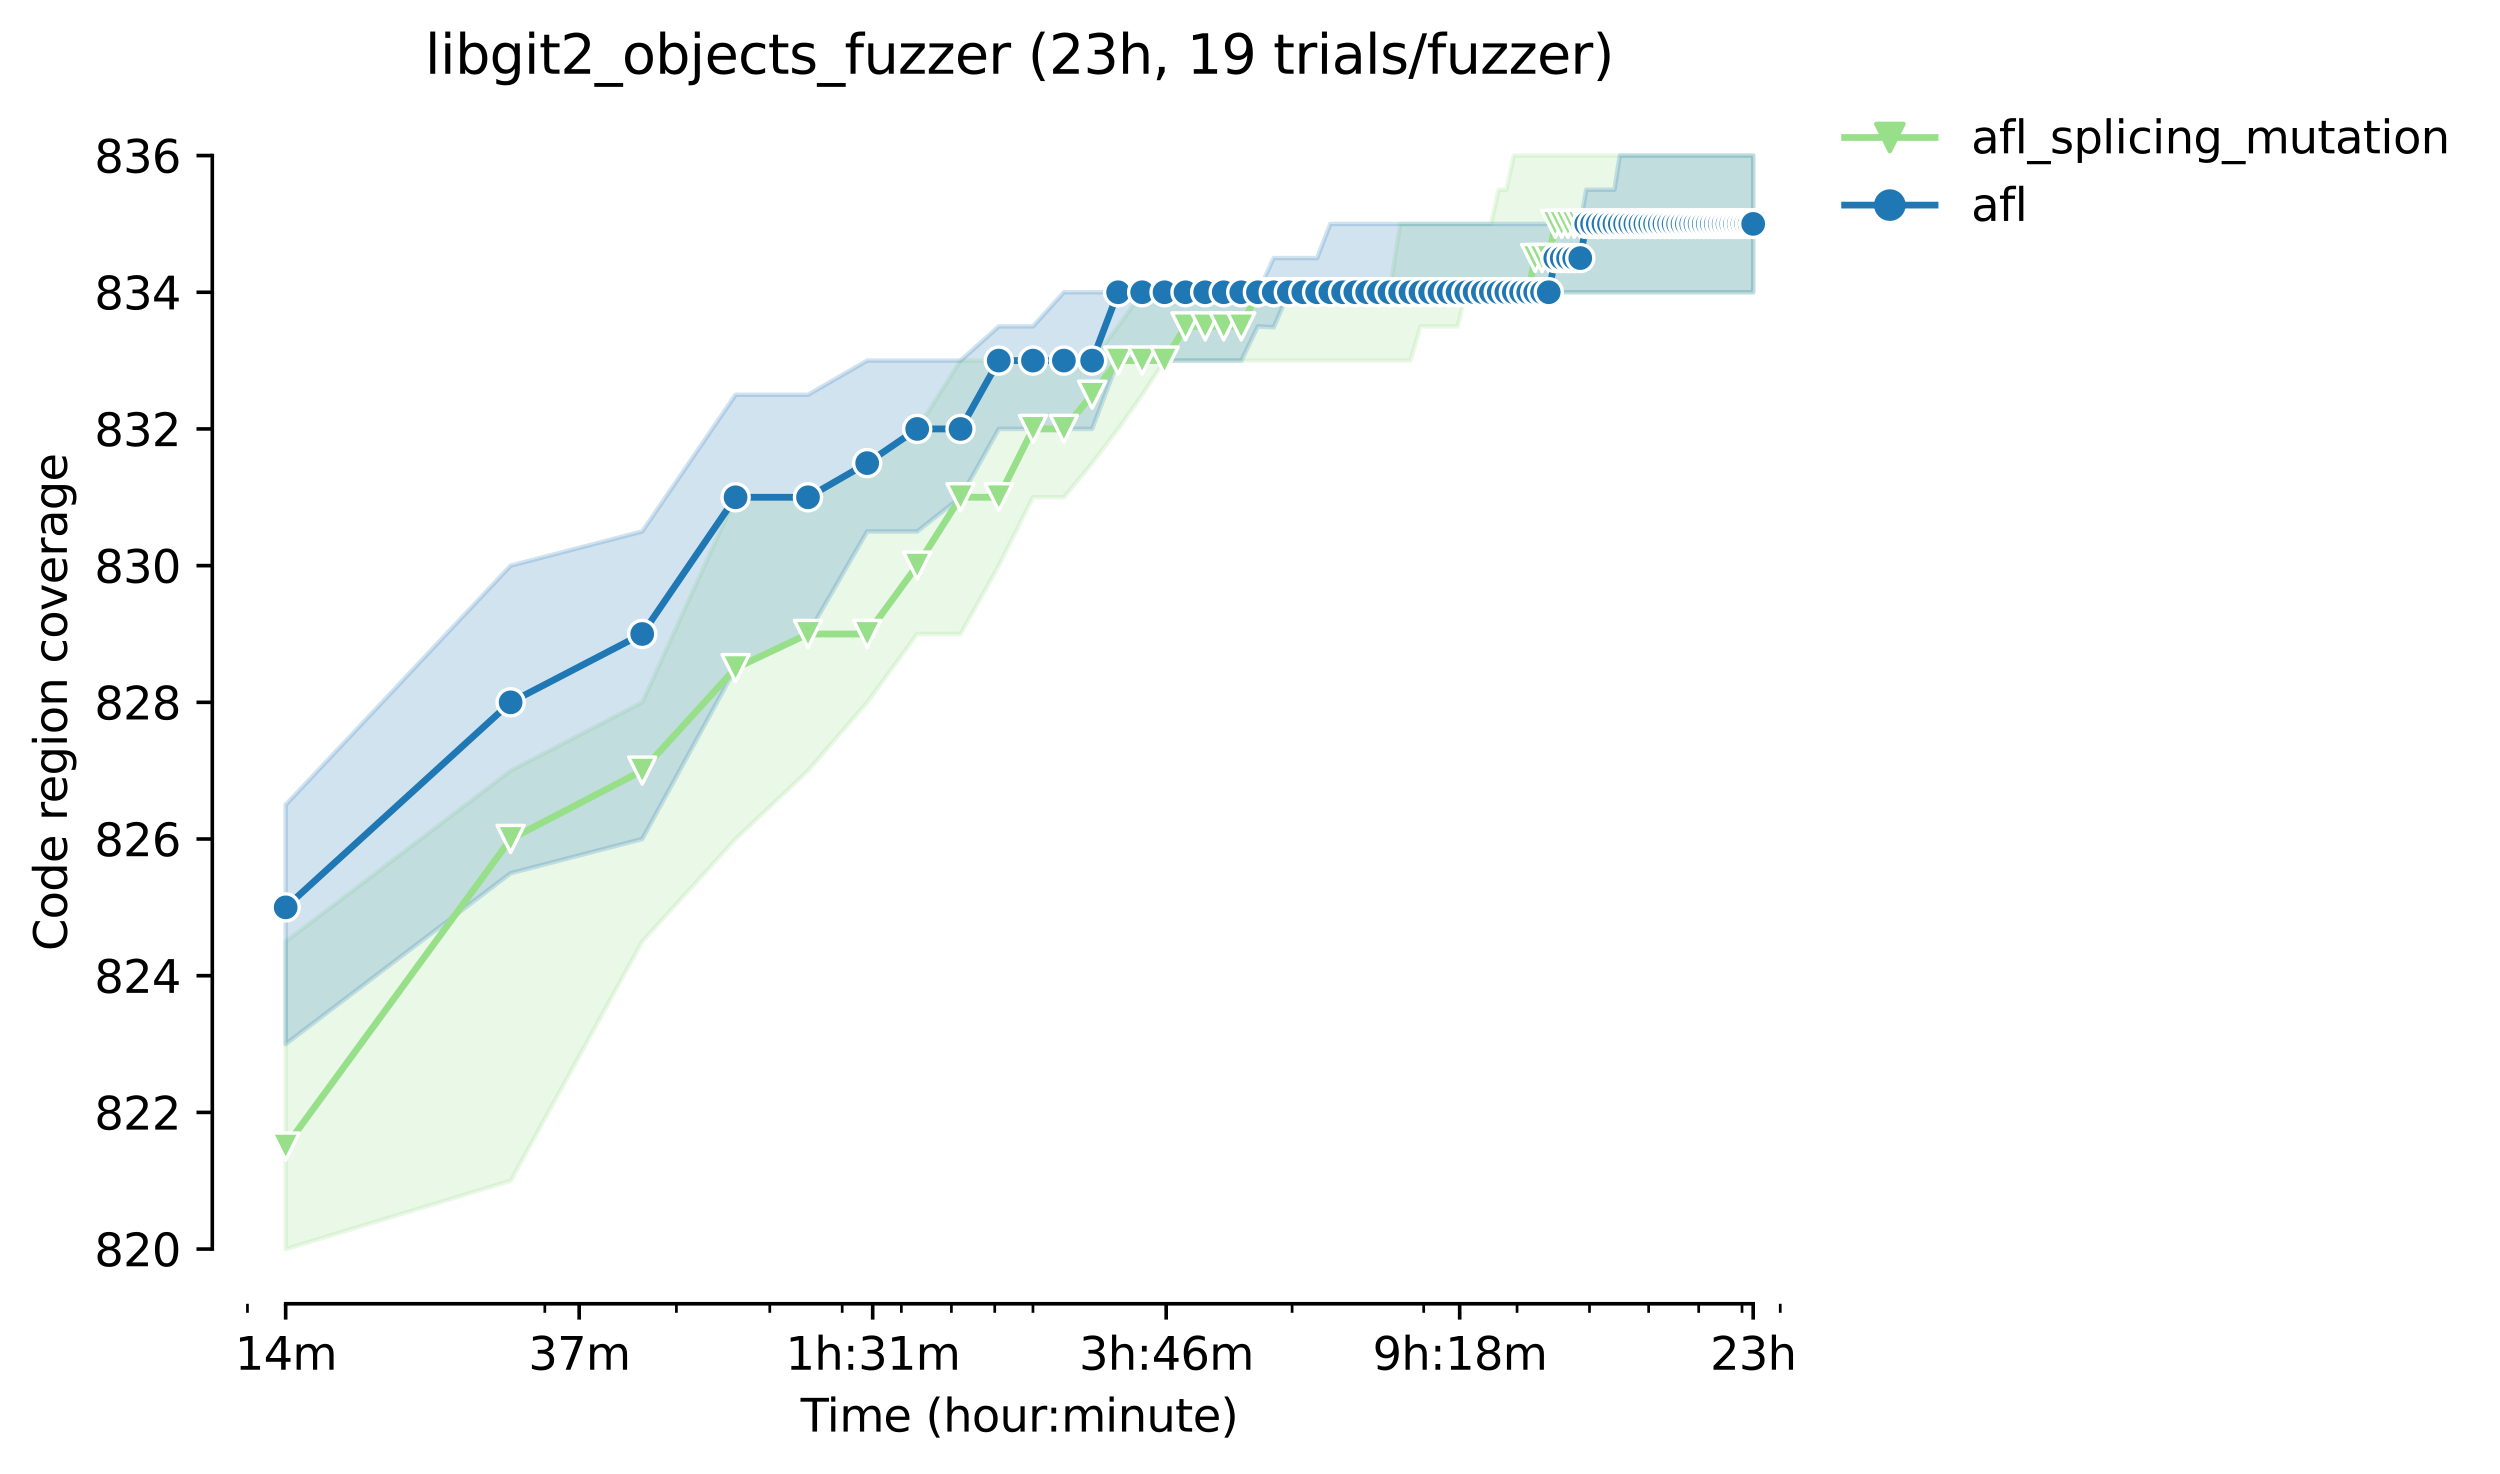 <?xml version="1.0" encoding="utf-8" standalone="no"?>
<!DOCTYPE svg PUBLIC "-//W3C//DTD SVG 1.1//EN"
  "http://www.w3.org/Graphics/SVG/1.1/DTD/svg11.dtd">
<svg height="325.986pt" version="1.1" viewBox="0 0 553.07 325.986" width="553.07pt" xmlns="http://www.w3.org/2000/svg" xmlns:xlink="http://www.w3.org/1999/xlink">
 <defs>
  <style type="text/css">*{stroke-linecap:butt;stroke-linejoin:round;}</style>
 </defs>
 <g id="figure_1">
  <g id="patch_1">
   <path d="M 0 325.986 
L 553.07 325.986 
L 553.07 0 
L 0 0 
z
" style="fill:#ffffff;"/>
  </g>
  <g id="axes_1">
   <g id="patch_2">
    <path d="M 46.966 288.43 
L 404.086 288.43 
L 404.086 22.318 
L 46.966 22.318 
z
" style="fill:#ffffff;"/>
   </g>
   <g id="PolyCollection_1">
    <defs>
     <path d="M 63.198 -117.692 
L 63.198 -49.652 
L 112.965 -64.772 
L 142.076 -117.692 
L 162.731 -140.372 
L 178.752 -155.492 
L 191.843 -170.612 
L 202.91 -185.732 
L 212.498 -185.732 
L 220.954 -200.852 
L 228.519 -215.972 
L 235.362 -215.972 
L 241.609 -223.532 
L 247.356 -231.092 
L 252.677 -238.652 
L 257.63 -246.212 
L 262.264 -246.212 
L 266.617 -246.212 
L 270.721 -246.212 
L 274.603 -246.212 
L 278.285 -246.212 
L 281.788 -246.212 
L 285.128 -246.212 
L 288.32 -246.212 
L 291.376 -246.212 
L 294.307 -246.212 
L 297.123 -246.212 
L 299.832 -246.212 
L 302.443 -246.212 
L 304.963 -246.212 
L 307.397 -246.212 
L 309.751 -246.212 
L 312.031 -246.212 
L 314.24 -253.772 
L 316.383 -253.772 
L 318.465 -253.772 
L 320.487 -253.772 
L 322.454 -253.772 
L 324.369 -261.332 
L 326.234 -261.332 
L 328.052 -261.332 
L 329.825 -261.332 
L 331.555 -261.332 
L 333.244 -261.332 
L 334.895 -261.332 
L 336.508 -261.332 
L 338.086 -261.332 
L 339.631 -261.332 
L 341.142 -261.332 
L 342.623 -261.332 
L 344.073 -261.332 
L 345.495 -261.332 
L 346.889 -261.332 
L 348.257 -261.332 
L 349.599 -261.332 
L 350.916 -261.332 
L 352.21 -261.332 
L 353.481 -261.332 
L 354.729 -261.332 
L 355.957 -261.332 
L 357.163 -261.332 
L 358.35 -261.332 
L 359.518 -261.332 
L 360.666 -261.332 
L 361.797 -261.332 
L 362.91 -261.332 
L 364.006 -261.332 
L 365.086 -261.332 
L 366.15 -261.332 
L 367.198 -261.332 
L 368.231 -261.332 
L 369.249 -261.332 
L 370.254 -261.332 
L 371.244 -261.332 
L 372.221 -261.332 
L 373.185 -261.332 
L 374.136 -261.332 
L 375.074 -261.332 
L 376.001 -261.332 
L 376.915 -261.332 
L 377.818 -261.332 
L 378.71 -261.332 
L 379.591 -261.332 
L 380.461 -261.332 
L 381.321 -261.332 
L 382.171 -261.332 
L 383.011 -261.332 
L 383.841 -261.332 
L 384.661 -261.332 
L 385.473 -261.332 
L 386.275 -261.332 
L 387.068 -261.332 
L 387.853 -261.332 
L 387.853 -291.572 
L 387.853 -291.572 
L 387.068 -291.572 
L 386.275 -291.572 
L 385.473 -291.572 
L 384.661 -291.572 
L 383.841 -291.572 
L 383.011 -291.572 
L 382.171 -291.572 
L 381.321 -291.572 
L 380.461 -291.572 
L 379.591 -291.572 
L 378.71 -291.572 
L 377.818 -291.572 
L 376.915 -291.572 
L 376.001 -291.572 
L 375.074 -291.572 
L 374.136 -291.572 
L 373.185 -291.572 
L 372.221 -291.572 
L 371.244 -291.572 
L 370.254 -291.572 
L 369.249 -291.572 
L 368.231 -291.572 
L 367.198 -291.572 
L 366.15 -291.572 
L 365.086 -291.572 
L 364.006 -291.572 
L 362.91 -291.572 
L 361.797 -291.572 
L 360.666 -291.572 
L 359.518 -291.572 
L 358.35 -291.572 
L 357.163 -291.572 
L 355.957 -291.572 
L 354.729 -291.572 
L 353.481 -291.572 
L 352.21 -291.572 
L 350.916 -291.572 
L 349.599 -291.572 
L 348.257 -291.572 
L 346.889 -291.572 
L 345.495 -291.572 
L 344.073 -291.572 
L 342.623 -291.572 
L 341.142 -291.572 
L 339.631 -291.572 
L 338.086 -291.572 
L 336.508 -291.572 
L 334.895 -291.572 
L 333.244 -284.012 
L 331.555 -284.012 
L 329.825 -276.452 
L 328.052 -276.452 
L 326.234 -276.452 
L 324.369 -276.452 
L 322.454 -276.452 
L 320.487 -276.452 
L 318.465 -276.452 
L 316.383 -276.452 
L 314.24 -276.452 
L 312.031 -276.452 
L 309.751 -276.452 
L 307.397 -261.332 
L 304.963 -261.332 
L 302.443 -261.332 
L 299.832 -261.332 
L 297.123 -261.332 
L 294.307 -261.332 
L 291.376 -261.332 
L 288.32 -261.332 
L 285.128 -261.332 
L 281.788 -261.332 
L 278.285 -261.332 
L 274.603 -261.332 
L 270.721 -261.332 
L 266.617 -261.332 
L 262.264 -261.332 
L 257.63 -261.332 
L 252.677 -261.332 
L 247.356 -253.772 
L 241.609 -246.212 
L 235.362 -246.212 
L 228.519 -246.212 
L 220.954 -246.212 
L 212.498 -246.212 
L 202.91 -231.092 
L 191.843 -223.532 
L 178.752 -215.972 
L 162.731 -215.972 
L 142.076 -170.612 
L 112.965 -155.492 
L 63.198 -117.692 
z
" id="mb7b858311e" style="stroke:#98df8a;stroke-opacity:0.2;"/>
    </defs>
    <g clip-path="url(#p2990716ecf)">
     <use style="fill:#98df8a;fill-opacity:0.2;stroke:#98df8a;stroke-opacity:0.2;" x="0" xlink:href="#mb7b858311e" y="325.986"/>
    </g>
   </g>
   <g id="PolyCollection_2">
    <defs>
     <path d="M 63.198 -147.932 
L 63.198 -95.012 
L 112.965 -132.812 
L 142.076 -140.372 
L 162.731 -178.172 
L 178.752 -185.732 
L 191.843 -208.412 
L 202.91 -208.412 
L 212.498 -215.972 
L 220.954 -231.092 
L 228.519 -231.092 
L 235.362 -231.092 
L 241.609 -231.092 
L 247.356 -246.212 
L 252.677 -246.212 
L 257.63 -246.212 
L 262.264 -246.212 
L 266.617 -246.212 
L 270.721 -246.212 
L 274.603 -246.212 
L 278.285 -253.772 
L 281.788 -253.583 
L 285.128 -261.332 
L 288.32 -261.332 
L 291.376 -261.332 
L 294.307 -261.332 
L 297.123 -261.332 
L 299.832 -261.332 
L 302.443 -261.332 
L 304.963 -261.332 
L 307.397 -261.332 
L 309.751 -261.332 
L 312.031 -261.332 
L 314.24 -261.332 
L 316.383 -261.332 
L 318.465 -261.332 
L 320.487 -261.332 
L 322.454 -261.332 
L 324.369 -261.332 
L 326.234 -261.332 
L 328.052 -261.332 
L 329.825 -261.332 
L 331.555 -261.332 
L 333.244 -261.332 
L 334.895 -261.332 
L 336.508 -261.332 
L 338.086 -261.332 
L 339.631 -261.332 
L 341.142 -261.332 
L 342.623 -261.332 
L 344.073 -261.332 
L 345.495 -261.332 
L 346.889 -261.332 
L 348.257 -261.332 
L 349.599 -261.332 
L 350.916 -261.332 
L 352.21 -261.332 
L 353.481 -261.332 
L 354.729 -261.332 
L 355.957 -261.332 
L 357.163 -261.332 
L 358.35 -261.332 
L 359.518 -261.332 
L 360.666 -261.332 
L 361.797 -261.332 
L 362.91 -261.332 
L 364.006 -261.332 
L 365.086 -261.332 
L 366.15 -261.332 
L 367.198 -261.332 
L 368.231 -261.332 
L 369.249 -261.332 
L 370.254 -261.332 
L 371.244 -261.332 
L 372.221 -261.332 
L 373.185 -261.332 
L 374.136 -261.332 
L 375.074 -261.332 
L 376.001 -261.332 
L 376.915 -261.332 
L 377.818 -261.332 
L 378.71 -261.332 
L 379.591 -261.332 
L 380.461 -261.332 
L 381.321 -261.332 
L 382.171 -261.332 
L 383.011 -261.332 
L 383.841 -261.332 
L 384.661 -261.332 
L 385.473 -261.332 
L 386.275 -261.332 
L 387.068 -261.332 
L 387.853 -261.332 
L 387.853 -291.572 
L 387.853 -291.572 
L 387.068 -291.572 
L 386.275 -291.572 
L 385.473 -291.572 
L 384.661 -291.572 
L 383.841 -291.572 
L 383.011 -291.572 
L 382.171 -291.572 
L 381.321 -291.572 
L 380.461 -291.572 
L 379.591 -291.572 
L 378.71 -291.572 
L 377.818 -291.572 
L 376.915 -291.572 
L 376.001 -291.572 
L 375.074 -291.572 
L 374.136 -291.572 
L 373.185 -291.572 
L 372.221 -291.572 
L 371.244 -291.572 
L 370.254 -291.572 
L 369.249 -291.572 
L 368.231 -291.572 
L 367.198 -291.572 
L 366.15 -291.572 
L 365.086 -291.572 
L 364.006 -291.572 
L 362.91 -291.572 
L 361.797 -291.572 
L 360.666 -291.572 
L 359.518 -291.572 
L 358.35 -291.572 
L 357.163 -284.012 
L 355.957 -284.012 
L 354.729 -284.012 
L 353.481 -284.012 
L 352.21 -284.012 
L 350.916 -284.012 
L 349.599 -276.452 
L 348.257 -276.452 
L 346.889 -276.452 
L 345.495 -276.452 
L 344.073 -276.452 
L 342.623 -276.452 
L 341.142 -276.452 
L 339.631 -276.452 
L 338.086 -276.452 
L 336.508 -276.452 
L 334.895 -276.452 
L 333.244 -276.452 
L 331.555 -276.452 
L 329.825 -276.452 
L 328.052 -276.452 
L 326.234 -276.452 
L 324.369 -276.452 
L 322.454 -276.452 
L 320.487 -276.452 
L 318.465 -276.452 
L 316.383 -276.452 
L 314.24 -276.452 
L 312.031 -276.452 
L 309.751 -276.452 
L 307.397 -276.452 
L 304.963 -276.452 
L 302.443 -276.452 
L 299.832 -276.452 
L 297.123 -276.452 
L 294.307 -276.452 
L 291.376 -268.892 
L 288.32 -268.892 
L 285.128 -268.892 
L 281.788 -268.892 
L 278.285 -261.332 
L 274.603 -261.332 
L 270.721 -261.332 
L 266.617 -261.332 
L 262.264 -261.332 
L 257.63 -261.332 
L 252.677 -261.332 
L 247.356 -261.332 
L 241.609 -261.332 
L 235.362 -261.332 
L 228.519 -253.772 
L 220.954 -253.772 
L 212.498 -246.212 
L 202.91 -246.212 
L 191.843 -246.212 
L 178.752 -238.652 
L 162.731 -238.652 
L 142.076 -208.412 
L 112.965 -200.852 
L 63.198 -147.932 
z
" id="m3ca4ed97e8" style="stroke:#1f77b4;stroke-opacity:0.2;"/>
    </defs>
    <g clip-path="url(#p2990716ecf)">
     <use style="fill:#1f77b4;fill-opacity:0.2;stroke:#1f77b4;stroke-opacity:0.2;" x="0" xlink:href="#m3ca4ed97e8" y="325.986"/>
    </g>
   </g>
   <g id="matplotlib.axis_1">
    <g id="xtick_1">
     <g id="line2d_1">
      <defs>
       <path d="M 0 0 
L 0 3.5 
" id="m6deef79cb2" style="stroke:#000000;stroke-width:0.8;"/>
      </defs>
      <g>
       <use style="stroke:#000000;stroke-width:0.8;" x="63.198" xlink:href="#m6deef79cb2" y="288.43"/>
      </g>
     </g>
     <g id="text_1">
      <!-- 14m -->
      <g transform="translate(51.966 303.029)scale(0.1 -0.1)">
       <defs>
        <path d="M 794 531 
L 1825 531 
L 1825 4091 
L 703 3866 
L 703 4441 
L 1819 4666 
L 2450 4666 
L 2450 531 
L 3481 531 
L 3481 0 
L 794 0 
L 794 531 
z
" id="DejaVuSans-31" transform="scale(0.016)"/>
        <path d="M 2419 4116 
L 825 1625 
L 2419 1625 
L 2419 4116 
z
M 2253 4666 
L 3047 4666 
L 3047 1625 
L 3713 1625 
L 3713 1100 
L 3047 1100 
L 3047 0 
L 2419 0 
L 2419 1100 
L 313 1100 
L 313 1709 
L 2253 4666 
z
" id="DejaVuSans-34" transform="scale(0.016)"/>
        <path d="M 3328 2828 
Q 3544 3216 3844 3400 
Q 4144 3584 4550 3584 
Q 5097 3584 5394 3201 
Q 5691 2819 5691 2113 
L 5691 0 
L 5113 0 
L 5113 2094 
Q 5113 2597 4934 2840 
Q 4756 3084 4391 3084 
Q 3944 3084 3684 2787 
Q 3425 2491 3425 1978 
L 3425 0 
L 2847 0 
L 2847 2094 
Q 2847 2600 2669 2842 
Q 2491 3084 2119 3084 
Q 1678 3084 1418 2786 
Q 1159 2488 1159 1978 
L 1159 0 
L 581 0 
L 581 3500 
L 1159 3500 
L 1159 2956 
Q 1356 3278 1631 3431 
Q 1906 3584 2284 3584 
Q 2666 3584 2933 3390 
Q 3200 3197 3328 2828 
z
" id="DejaVuSans-6d" transform="scale(0.016)"/>
       </defs>
       <use xlink:href="#DejaVuSans-31"/>
       <use x="63.623" xlink:href="#DejaVuSans-34"/>
       <use x="127.246" xlink:href="#DejaVuSans-6d"/>
      </g>
     </g>
    </g>
    <g id="xtick_2">
     <g id="line2d_2">
      <g>
       <use style="stroke:#000000;stroke-width:0.8;" x="128.129" xlink:href="#m6deef79cb2" y="288.43"/>
      </g>
     </g>
     <g id="text_2">
      <!-- 37m -->
      <g transform="translate(116.897 303.029)scale(0.1 -0.1)">
       <defs>
        <path d="M 2597 2516 
Q 3050 2419 3304 2112 
Q 3559 1806 3559 1356 
Q 3559 666 3084 287 
Q 2609 -91 1734 -91 
Q 1441 -91 1130 -33 
Q 819 25 488 141 
L 488 750 
Q 750 597 1062 519 
Q 1375 441 1716 441 
Q 2309 441 2620 675 
Q 2931 909 2931 1356 
Q 2931 1769 2642 2001 
Q 2353 2234 1838 2234 
L 1294 2234 
L 1294 2753 
L 1863 2753 
Q 2328 2753 2575 2939 
Q 2822 3125 2822 3475 
Q 2822 3834 2567 4026 
Q 2313 4219 1838 4219 
Q 1578 4219 1281 4162 
Q 984 4106 628 3988 
L 628 4550 
Q 988 4650 1302 4700 
Q 1616 4750 1894 4750 
Q 2613 4750 3031 4423 
Q 3450 4097 3450 3541 
Q 3450 3153 3228 2886 
Q 3006 2619 2597 2516 
z
" id="DejaVuSans-33" transform="scale(0.016)"/>
        <path d="M 525 4666 
L 3525 4666 
L 3525 4397 
L 1831 0 
L 1172 0 
L 2766 4134 
L 525 4134 
L 525 4666 
z
" id="DejaVuSans-37" transform="scale(0.016)"/>
       </defs>
       <use xlink:href="#DejaVuSans-33"/>
       <use x="63.623" xlink:href="#DejaVuSans-37"/>
       <use x="127.246" xlink:href="#DejaVuSans-6d"/>
      </g>
     </g>
    </g>
    <g id="xtick_3">
     <g id="line2d_3">
      <g>
       <use style="stroke:#000000;stroke-width:0.8;" x="193.061" xlink:href="#m6deef79cb2" y="288.43"/>
      </g>
     </g>
     <g id="text_3">
      <!-- 1h:31m -->
      <g transform="translate(173.793 303.029)scale(0.1 -0.1)">
       <defs>
        <path d="M 3513 2113 
L 3513 0 
L 2938 0 
L 2938 2094 
Q 2938 2591 2744 2837 
Q 2550 3084 2163 3084 
Q 1697 3084 1428 2787 
Q 1159 2491 1159 1978 
L 1159 0 
L 581 0 
L 581 4863 
L 1159 4863 
L 1159 2956 
Q 1366 3272 1645 3428 
Q 1925 3584 2291 3584 
Q 2894 3584 3203 3211 
Q 3513 2838 3513 2113 
z
" id="DejaVuSans-68" transform="scale(0.016)"/>
        <path d="M 750 794 
L 1409 794 
L 1409 0 
L 750 0 
L 750 794 
z
M 750 3309 
L 1409 3309 
L 1409 2516 
L 750 2516 
L 750 3309 
z
" id="DejaVuSans-3a" transform="scale(0.016)"/>
       </defs>
       <use xlink:href="#DejaVuSans-31"/>
       <use x="63.623" xlink:href="#DejaVuSans-68"/>
       <use x="127.002" xlink:href="#DejaVuSans-3a"/>
       <use x="160.693" xlink:href="#DejaVuSans-33"/>
       <use x="224.316" xlink:href="#DejaVuSans-31"/>
       <use x="287.939" xlink:href="#DejaVuSans-6d"/>
      </g>
     </g>
    </g>
    <g id="xtick_4">
     <g id="line2d_4">
      <g>
       <use style="stroke:#000000;stroke-width:0.8;" x="257.992" xlink:href="#m6deef79cb2" y="288.43"/>
      </g>
     </g>
     <g id="text_4">
      <!-- 3h:46m -->
      <g transform="translate(238.724 303.029)scale(0.1 -0.1)">
       <defs>
        <path d="M 2113 2584 
Q 1688 2584 1439 2293 
Q 1191 2003 1191 1497 
Q 1191 994 1439 701 
Q 1688 409 2113 409 
Q 2538 409 2786 701 
Q 3034 994 3034 1497 
Q 3034 2003 2786 2293 
Q 2538 2584 2113 2584 
z
M 3366 4563 
L 3366 3988 
Q 3128 4100 2886 4159 
Q 2644 4219 2406 4219 
Q 1781 4219 1451 3797 
Q 1122 3375 1075 2522 
Q 1259 2794 1537 2939 
Q 1816 3084 2150 3084 
Q 2853 3084 3261 2657 
Q 3669 2231 3669 1497 
Q 3669 778 3244 343 
Q 2819 -91 2113 -91 
Q 1303 -91 875 529 
Q 447 1150 447 2328 
Q 447 3434 972 4092 
Q 1497 4750 2381 4750 
Q 2619 4750 2861 4703 
Q 3103 4656 3366 4563 
z
" id="DejaVuSans-36" transform="scale(0.016)"/>
       </defs>
       <use xlink:href="#DejaVuSans-33"/>
       <use x="63.623" xlink:href="#DejaVuSans-68"/>
       <use x="127.002" xlink:href="#DejaVuSans-3a"/>
       <use x="160.693" xlink:href="#DejaVuSans-34"/>
       <use x="224.316" xlink:href="#DejaVuSans-36"/>
       <use x="287.939" xlink:href="#DejaVuSans-6d"/>
      </g>
     </g>
    </g>
    <g id="xtick_5">
     <g id="line2d_5">
      <g>
       <use style="stroke:#000000;stroke-width:0.8;" x="322.923" xlink:href="#m6deef79cb2" y="288.43"/>
      </g>
     </g>
     <g id="text_5">
      <!-- 9h:18m -->
      <g transform="translate(303.655 303.029)scale(0.1 -0.1)">
       <defs>
        <path d="M 703 97 
L 703 672 
Q 941 559 1184 500 
Q 1428 441 1663 441 
Q 2288 441 2617 861 
Q 2947 1281 2994 2138 
Q 2813 1869 2534 1725 
Q 2256 1581 1919 1581 
Q 1219 1581 811 2004 
Q 403 2428 403 3163 
Q 403 3881 828 4315 
Q 1253 4750 1959 4750 
Q 2769 4750 3195 4129 
Q 3622 3509 3622 2328 
Q 3622 1225 3098 567 
Q 2575 -91 1691 -91 
Q 1453 -91 1209 -44 
Q 966 3 703 97 
z
M 1959 2075 
Q 2384 2075 2632 2365 
Q 2881 2656 2881 3163 
Q 2881 3666 2632 3958 
Q 2384 4250 1959 4250 
Q 1534 4250 1286 3958 
Q 1038 3666 1038 3163 
Q 1038 2656 1286 2365 
Q 1534 2075 1959 2075 
z
" id="DejaVuSans-39" transform="scale(0.016)"/>
        <path d="M 2034 2216 
Q 1584 2216 1326 1975 
Q 1069 1734 1069 1313 
Q 1069 891 1326 650 
Q 1584 409 2034 409 
Q 2484 409 2743 651 
Q 3003 894 3003 1313 
Q 3003 1734 2745 1975 
Q 2488 2216 2034 2216 
z
M 1403 2484 
Q 997 2584 770 2862 
Q 544 3141 544 3541 
Q 544 4100 942 4425 
Q 1341 4750 2034 4750 
Q 2731 4750 3128 4425 
Q 3525 4100 3525 3541 
Q 3525 3141 3298 2862 
Q 3072 2584 2669 2484 
Q 3125 2378 3379 2068 
Q 3634 1759 3634 1313 
Q 3634 634 3220 271 
Q 2806 -91 2034 -91 
Q 1263 -91 848 271 
Q 434 634 434 1313 
Q 434 1759 690 2068 
Q 947 2378 1403 2484 
z
M 1172 3481 
Q 1172 3119 1398 2916 
Q 1625 2713 2034 2713 
Q 2441 2713 2670 2916 
Q 2900 3119 2900 3481 
Q 2900 3844 2670 4047 
Q 2441 4250 2034 4250 
Q 1625 4250 1398 4047 
Q 1172 3844 1172 3481 
z
" id="DejaVuSans-38" transform="scale(0.016)"/>
       </defs>
       <use xlink:href="#DejaVuSans-39"/>
       <use x="63.623" xlink:href="#DejaVuSans-68"/>
       <use x="127.002" xlink:href="#DejaVuSans-3a"/>
       <use x="160.693" xlink:href="#DejaVuSans-31"/>
       <use x="224.316" xlink:href="#DejaVuSans-38"/>
       <use x="287.939" xlink:href="#DejaVuSans-6d"/>
      </g>
     </g>
    </g>
    <g id="xtick_6">
     <g id="line2d_6">
      <g>
       <use style="stroke:#000000;stroke-width:0.8;" x="387.854" xlink:href="#m6deef79cb2" y="288.43"/>
      </g>
     </g>
     <g id="text_6">
      <!-- 23h -->
      <g transform="translate(378.323 303.029)scale(0.1 -0.1)">
       <defs>
        <path d="M 1228 531 
L 3431 531 
L 3431 0 
L 469 0 
L 469 531 
Q 828 903 1448 1529 
Q 2069 2156 2228 2338 
Q 2531 2678 2651 2914 
Q 2772 3150 2772 3378 
Q 2772 3750 2511 3984 
Q 2250 4219 1831 4219 
Q 1534 4219 1204 4116 
Q 875 4013 500 3803 
L 500 4441 
Q 881 4594 1212 4672 
Q 1544 4750 1819 4750 
Q 2544 4750 2975 4387 
Q 3406 4025 3406 3419 
Q 3406 3131 3298 2873 
Q 3191 2616 2906 2266 
Q 2828 2175 2409 1742 
Q 1991 1309 1228 531 
z
" id="DejaVuSans-32" transform="scale(0.016)"/>
       </defs>
       <use xlink:href="#DejaVuSans-32"/>
       <use x="63.623" xlink:href="#DejaVuSans-33"/>
       <use x="127.246" xlink:href="#DejaVuSans-68"/>
      </g>
     </g>
    </g>
    <g id="xtick_7">
     <g id="line2d_7">
      <defs>
       <path d="M 0 0 
L 0 2 
" id="m09949ab70c" style="stroke:#000000;stroke-width:0.6;"/>
      </defs>
      <g>
       <use style="stroke:#000000;stroke-width:0.6;" x="54.742" xlink:href="#m09949ab70c" y="288.43"/>
      </g>
     </g>
    </g>
    <g id="xtick_8">
     <g id="line2d_8">
      <g>
       <use style="stroke:#000000;stroke-width:0.6;" x="120.529" xlink:href="#m09949ab70c" y="288.43"/>
      </g>
     </g>
    </g>
    <g id="xtick_9">
     <g id="line2d_9">
      <g>
       <use style="stroke:#000000;stroke-width:0.6;" x="149.641" xlink:href="#m09949ab70c" y="288.43"/>
      </g>
     </g>
    </g>
    <g id="xtick_10">
     <g id="line2d_10">
      <g>
       <use style="stroke:#000000;stroke-width:0.6;" x="170.296" xlink:href="#m09949ab70c" y="288.43"/>
      </g>
     </g>
    </g>
    <g id="xtick_11">
     <g id="line2d_11">
      <g>
       <use style="stroke:#000000;stroke-width:0.6;" x="186.317" xlink:href="#m09949ab70c" y="288.43"/>
      </g>
     </g>
    </g>
    <g id="xtick_12">
     <g id="line2d_12">
      <g>
       <use style="stroke:#000000;stroke-width:0.6;" x="199.407" xlink:href="#m09949ab70c" y="288.43"/>
      </g>
     </g>
    </g>
    <g id="xtick_13">
     <g id="line2d_13">
      <g>
       <use style="stroke:#000000;stroke-width:0.6;" x="210.475" xlink:href="#m09949ab70c" y="288.43"/>
      </g>
     </g>
    </g>
    <g id="xtick_14">
     <g id="line2d_14">
      <g>
       <use style="stroke:#000000;stroke-width:0.6;" x="220.062" xlink:href="#m09949ab70c" y="288.43"/>
      </g>
     </g>
    </g>
    <g id="xtick_15">
     <g id="line2d_15">
      <g>
       <use style="stroke:#000000;stroke-width:0.6;" x="228.519" xlink:href="#m09949ab70c" y="288.43"/>
      </g>
     </g>
    </g>
    <g id="xtick_16">
     <g id="line2d_16">
      <g>
       <use style="stroke:#000000;stroke-width:0.6;" x="285.85" xlink:href="#m09949ab70c" y="288.43"/>
      </g>
     </g>
    </g>
    <g id="xtick_17">
     <g id="line2d_17">
      <g>
       <use style="stroke:#000000;stroke-width:0.6;" x="314.962" xlink:href="#m09949ab70c" y="288.43"/>
      </g>
     </g>
    </g>
    <g id="xtick_18">
     <g id="line2d_18">
      <g>
       <use style="stroke:#000000;stroke-width:0.6;" x="335.616" xlink:href="#m09949ab70c" y="288.43"/>
      </g>
     </g>
    </g>
    <g id="xtick_19">
     <g id="line2d_19">
      <g>
       <use style="stroke:#000000;stroke-width:0.6;" x="351.638" xlink:href="#m09949ab70c" y="288.43"/>
      </g>
     </g>
    </g>
    <g id="xtick_20">
     <g id="line2d_20">
      <g>
       <use style="stroke:#000000;stroke-width:0.6;" x="364.728" xlink:href="#m09949ab70c" y="288.43"/>
      </g>
     </g>
    </g>
    <g id="xtick_21">
     <g id="line2d_21">
      <g>
       <use style="stroke:#000000;stroke-width:0.6;" x="375.796" xlink:href="#m09949ab70c" y="288.43"/>
      </g>
     </g>
    </g>
    <g id="xtick_22">
     <g id="line2d_22">
      <g>
       <use style="stroke:#000000;stroke-width:0.6;" x="385.383" xlink:href="#m09949ab70c" y="288.43"/>
      </g>
     </g>
    </g>
    <g id="xtick_23">
     <g id="line2d_23">
      <g>
       <use style="stroke:#000000;stroke-width:0.6;" x="393.84" xlink:href="#m09949ab70c" y="288.43"/>
      </g>
     </g>
    </g>
    <g id="text_7">
     <!-- Time (hour:minute) -->
     <g transform="translate(177.119 316.707)scale(0.1 -0.1)">
      <defs>
       <path d="M -19 4666 
L 3928 4666 
L 3928 4134 
L 2272 4134 
L 2272 0 
L 1638 0 
L 1638 4134 
L -19 4134 
L -19 4666 
z
" id="DejaVuSans-54" transform="scale(0.016)"/>
       <path d="M 603 3500 
L 1178 3500 
L 1178 0 
L 603 0 
L 603 3500 
z
M 603 4863 
L 1178 4863 
L 1178 4134 
L 603 4134 
L 603 4863 
z
" id="DejaVuSans-69" transform="scale(0.016)"/>
       <path d="M 3597 1894 
L 3597 1613 
L 953 1613 
Q 991 1019 1311 708 
Q 1631 397 2203 397 
Q 2534 397 2845 478 
Q 3156 559 3463 722 
L 3463 178 
Q 3153 47 2828 -22 
Q 2503 -91 2169 -91 
Q 1331 -91 842 396 
Q 353 884 353 1716 
Q 353 2575 817 3079 
Q 1281 3584 2069 3584 
Q 2775 3584 3186 3129 
Q 3597 2675 3597 1894 
z
M 3022 2063 
Q 3016 2534 2758 2815 
Q 2500 3097 2075 3097 
Q 1594 3097 1305 2825 
Q 1016 2553 972 2059 
L 3022 2063 
z
" id="DejaVuSans-65" transform="scale(0.016)"/>
       <path id="DejaVuSans-20" transform="scale(0.016)"/>
       <path d="M 1984 4856 
Q 1566 4138 1362 3434 
Q 1159 2731 1159 2009 
Q 1159 1288 1364 580 
Q 1569 -128 1984 -844 
L 1484 -844 
Q 1016 -109 783 600 
Q 550 1309 550 2009 
Q 550 2706 781 3412 
Q 1013 4119 1484 4856 
L 1984 4856 
z
" id="DejaVuSans-28" transform="scale(0.016)"/>
       <path d="M 1959 3097 
Q 1497 3097 1228 2736 
Q 959 2375 959 1747 
Q 959 1119 1226 758 
Q 1494 397 1959 397 
Q 2419 397 2687 759 
Q 2956 1122 2956 1747 
Q 2956 2369 2687 2733 
Q 2419 3097 1959 3097 
z
M 1959 3584 
Q 2709 3584 3137 3096 
Q 3566 2609 3566 1747 
Q 3566 888 3137 398 
Q 2709 -91 1959 -91 
Q 1206 -91 779 398 
Q 353 888 353 1747 
Q 353 2609 779 3096 
Q 1206 3584 1959 3584 
z
" id="DejaVuSans-6f" transform="scale(0.016)"/>
       <path d="M 544 1381 
L 544 3500 
L 1119 3500 
L 1119 1403 
Q 1119 906 1312 657 
Q 1506 409 1894 409 
Q 2359 409 2629 706 
Q 2900 1003 2900 1516 
L 2900 3500 
L 3475 3500 
L 3475 0 
L 2900 0 
L 2900 538 
Q 2691 219 2414 64 
Q 2138 -91 1772 -91 
Q 1169 -91 856 284 
Q 544 659 544 1381 
z
M 1991 3584 
L 1991 3584 
z
" id="DejaVuSans-75" transform="scale(0.016)"/>
       <path d="M 2631 2963 
Q 2534 3019 2420 3045 
Q 2306 3072 2169 3072 
Q 1681 3072 1420 2755 
Q 1159 2438 1159 1844 
L 1159 0 
L 581 0 
L 581 3500 
L 1159 3500 
L 1159 2956 
Q 1341 3275 1631 3429 
Q 1922 3584 2338 3584 
Q 2397 3584 2469 3576 
Q 2541 3569 2628 3553 
L 2631 2963 
z
" id="DejaVuSans-72" transform="scale(0.016)"/>
       <path d="M 3513 2113 
L 3513 0 
L 2938 0 
L 2938 2094 
Q 2938 2591 2744 2837 
Q 2550 3084 2163 3084 
Q 1697 3084 1428 2787 
Q 1159 2491 1159 1978 
L 1159 0 
L 581 0 
L 581 3500 
L 1159 3500 
L 1159 2956 
Q 1366 3272 1645 3428 
Q 1925 3584 2291 3584 
Q 2894 3584 3203 3211 
Q 3513 2838 3513 2113 
z
" id="DejaVuSans-6e" transform="scale(0.016)"/>
       <path d="M 1172 4494 
L 1172 3500 
L 2356 3500 
L 2356 3053 
L 1172 3053 
L 1172 1153 
Q 1172 725 1289 603 
Q 1406 481 1766 481 
L 2356 481 
L 2356 0 
L 1766 0 
Q 1100 0 847 248 
Q 594 497 594 1153 
L 594 3053 
L 172 3053 
L 172 3500 
L 594 3500 
L 594 4494 
L 1172 4494 
z
" id="DejaVuSans-74" transform="scale(0.016)"/>
       <path d="M 513 4856 
L 1013 4856 
Q 1481 4119 1714 3412 
Q 1947 2706 1947 2009 
Q 1947 1309 1714 600 
Q 1481 -109 1013 -844 
L 513 -844 
Q 928 -128 1133 580 
Q 1338 1288 1338 2009 
Q 1338 2731 1133 3434 
Q 928 4138 513 4856 
z
" id="DejaVuSans-29" transform="scale(0.016)"/>
      </defs>
      <use xlink:href="#DejaVuSans-54"/>
      <use x="57.959" xlink:href="#DejaVuSans-69"/>
      <use x="85.742" xlink:href="#DejaVuSans-6d"/>
      <use x="183.154" xlink:href="#DejaVuSans-65"/>
      <use x="244.678" xlink:href="#DejaVuSans-20"/>
      <use x="276.465" xlink:href="#DejaVuSans-28"/>
      <use x="315.479" xlink:href="#DejaVuSans-68"/>
      <use x="378.857" xlink:href="#DejaVuSans-6f"/>
      <use x="440.039" xlink:href="#DejaVuSans-75"/>
      <use x="503.418" xlink:href="#DejaVuSans-72"/>
      <use x="542.781" xlink:href="#DejaVuSans-3a"/>
      <use x="576.473" xlink:href="#DejaVuSans-6d"/>
      <use x="673.885" xlink:href="#DejaVuSans-69"/>
      <use x="701.668" xlink:href="#DejaVuSans-6e"/>
      <use x="765.047" xlink:href="#DejaVuSans-75"/>
      <use x="828.426" xlink:href="#DejaVuSans-74"/>
      <use x="867.635" xlink:href="#DejaVuSans-65"/>
      <use x="929.158" xlink:href="#DejaVuSans-29"/>
     </g>
    </g>
   </g>
   <g id="matplotlib.axis_2">
    <g id="ytick_1">
     <g id="line2d_24">
      <defs>
       <path d="M 0 0 
L -3.5 0 
" id="m2e06cafe1a" style="stroke:#000000;stroke-width:0.8;"/>
      </defs>
      <g>
       <use style="stroke:#000000;stroke-width:0.8;" x="46.966" xlink:href="#m2e06cafe1a" y="276.334"/>
      </g>
     </g>
     <g id="text_8">
      <!-- 820 -->
      <g transform="translate(20.878 280.133)scale(0.1 -0.1)">
       <defs>
        <path d="M 2034 4250 
Q 1547 4250 1301 3770 
Q 1056 3291 1056 2328 
Q 1056 1369 1301 889 
Q 1547 409 2034 409 
Q 2525 409 2770 889 
Q 3016 1369 3016 2328 
Q 3016 3291 2770 3770 
Q 2525 4250 2034 4250 
z
M 2034 4750 
Q 2819 4750 3233 4129 
Q 3647 3509 3647 2328 
Q 3647 1150 3233 529 
Q 2819 -91 2034 -91 
Q 1250 -91 836 529 
Q 422 1150 422 2328 
Q 422 3509 836 4129 
Q 1250 4750 2034 4750 
z
" id="DejaVuSans-30" transform="scale(0.016)"/>
       </defs>
       <use xlink:href="#DejaVuSans-38"/>
       <use x="63.623" xlink:href="#DejaVuSans-32"/>
       <use x="127.246" xlink:href="#DejaVuSans-30"/>
      </g>
     </g>
    </g>
    <g id="ytick_2">
     <g id="line2d_25">
      <g>
       <use style="stroke:#000000;stroke-width:0.8;" x="46.966" xlink:href="#m2e06cafe1a" y="246.094"/>
      </g>
     </g>
     <g id="text_9">
      <!-- 822 -->
      <g transform="translate(20.878 249.893)scale(0.1 -0.1)">
       <use xlink:href="#DejaVuSans-38"/>
       <use x="63.623" xlink:href="#DejaVuSans-32"/>
       <use x="127.246" xlink:href="#DejaVuSans-32"/>
      </g>
     </g>
    </g>
    <g id="ytick_3">
     <g id="line2d_26">
      <g>
       <use style="stroke:#000000;stroke-width:0.8;" x="46.966" xlink:href="#m2e06cafe1a" y="215.854"/>
      </g>
     </g>
     <g id="text_10">
      <!-- 824 -->
      <g transform="translate(20.878 219.653)scale(0.1 -0.1)">
       <use xlink:href="#DejaVuSans-38"/>
       <use x="63.623" xlink:href="#DejaVuSans-32"/>
       <use x="127.246" xlink:href="#DejaVuSans-34"/>
      </g>
     </g>
    </g>
    <g id="ytick_4">
     <g id="line2d_27">
      <g>
       <use style="stroke:#000000;stroke-width:0.8;" x="46.966" xlink:href="#m2e06cafe1a" y="185.614"/>
      </g>
     </g>
     <g id="text_11">
      <!-- 826 -->
      <g transform="translate(20.878 189.413)scale(0.1 -0.1)">
       <use xlink:href="#DejaVuSans-38"/>
       <use x="63.623" xlink:href="#DejaVuSans-32"/>
       <use x="127.246" xlink:href="#DejaVuSans-36"/>
      </g>
     </g>
    </g>
    <g id="ytick_5">
     <g id="line2d_28">
      <g>
       <use style="stroke:#000000;stroke-width:0.8;" x="46.966" xlink:href="#m2e06cafe1a" y="155.374"/>
      </g>
     </g>
     <g id="text_12">
      <!-- 828 -->
      <g transform="translate(20.878 159.173)scale(0.1 -0.1)">
       <use xlink:href="#DejaVuSans-38"/>
       <use x="63.623" xlink:href="#DejaVuSans-32"/>
       <use x="127.246" xlink:href="#DejaVuSans-38"/>
      </g>
     </g>
    </g>
    <g id="ytick_6">
     <g id="line2d_29">
      <g>
       <use style="stroke:#000000;stroke-width:0.8;" x="46.966" xlink:href="#m2e06cafe1a" y="125.134"/>
      </g>
     </g>
     <g id="text_13">
      <!-- 830 -->
      <g transform="translate(20.878 128.933)scale(0.1 -0.1)">
       <use xlink:href="#DejaVuSans-38"/>
       <use x="63.623" xlink:href="#DejaVuSans-33"/>
       <use x="127.246" xlink:href="#DejaVuSans-30"/>
      </g>
     </g>
    </g>
    <g id="ytick_7">
     <g id="line2d_30">
      <g>
       <use style="stroke:#000000;stroke-width:0.8;" x="46.966" xlink:href="#m2e06cafe1a" y="94.894"/>
      </g>
     </g>
     <g id="text_14">
      <!-- 832 -->
      <g transform="translate(20.878 98.693)scale(0.1 -0.1)">
       <use xlink:href="#DejaVuSans-38"/>
       <use x="63.623" xlink:href="#DejaVuSans-33"/>
       <use x="127.246" xlink:href="#DejaVuSans-32"/>
      </g>
     </g>
    </g>
    <g id="ytick_8">
     <g id="line2d_31">
      <g>
       <use style="stroke:#000000;stroke-width:0.8;" x="46.966" xlink:href="#m2e06cafe1a" y="64.654"/>
      </g>
     </g>
     <g id="text_15">
      <!-- 834 -->
      <g transform="translate(20.878 68.453)scale(0.1 -0.1)">
       <use xlink:href="#DejaVuSans-38"/>
       <use x="63.623" xlink:href="#DejaVuSans-33"/>
       <use x="127.246" xlink:href="#DejaVuSans-34"/>
      </g>
     </g>
    </g>
    <g id="ytick_9">
     <g id="line2d_32">
      <g>
       <use style="stroke:#000000;stroke-width:0.8;" x="46.966" xlink:href="#m2e06cafe1a" y="34.414"/>
      </g>
     </g>
     <g id="text_16">
      <!-- 836 -->
      <g transform="translate(20.878 38.213)scale(0.1 -0.1)">
       <use xlink:href="#DejaVuSans-38"/>
       <use x="63.623" xlink:href="#DejaVuSans-33"/>
       <use x="127.246" xlink:href="#DejaVuSans-36"/>
      </g>
     </g>
    </g>
    <g id="text_17">
     <!-- Code region coverage -->
     <g transform="translate(14.798 210.38)rotate(-90)scale(0.1 -0.1)">
      <defs>
       <path d="M 4122 4306 
L 4122 3641 
Q 3803 3938 3442 4084 
Q 3081 4231 2675 4231 
Q 1875 4231 1450 3742 
Q 1025 3253 1025 2328 
Q 1025 1406 1450 917 
Q 1875 428 2675 428 
Q 3081 428 3442 575 
Q 3803 722 4122 1019 
L 4122 359 
Q 3791 134 3420 21 
Q 3050 -91 2638 -91 
Q 1578 -91 968 557 
Q 359 1206 359 2328 
Q 359 3453 968 4101 
Q 1578 4750 2638 4750 
Q 3056 4750 3426 4639 
Q 3797 4528 4122 4306 
z
" id="DejaVuSans-43" transform="scale(0.016)"/>
       <path d="M 2906 2969 
L 2906 4863 
L 3481 4863 
L 3481 0 
L 2906 0 
L 2906 525 
Q 2725 213 2448 61 
Q 2172 -91 1784 -91 
Q 1150 -91 751 415 
Q 353 922 353 1747 
Q 353 2572 751 3078 
Q 1150 3584 1784 3584 
Q 2172 3584 2448 3432 
Q 2725 3281 2906 2969 
z
M 947 1747 
Q 947 1113 1208 752 
Q 1469 391 1925 391 
Q 2381 391 2643 752 
Q 2906 1113 2906 1747 
Q 2906 2381 2643 2742 
Q 2381 3103 1925 3103 
Q 1469 3103 1208 2742 
Q 947 2381 947 1747 
z
" id="DejaVuSans-64" transform="scale(0.016)"/>
       <path d="M 2906 1791 
Q 2906 2416 2648 2759 
Q 2391 3103 1925 3103 
Q 1463 3103 1205 2759 
Q 947 2416 947 1791 
Q 947 1169 1205 825 
Q 1463 481 1925 481 
Q 2391 481 2648 825 
Q 2906 1169 2906 1791 
z
M 3481 434 
Q 3481 -459 3084 -895 
Q 2688 -1331 1869 -1331 
Q 1566 -1331 1297 -1286 
Q 1028 -1241 775 -1147 
L 775 -588 
Q 1028 -725 1275 -790 
Q 1522 -856 1778 -856 
Q 2344 -856 2625 -561 
Q 2906 -266 2906 331 
L 2906 616 
Q 2728 306 2450 153 
Q 2172 0 1784 0 
Q 1141 0 747 490 
Q 353 981 353 1791 
Q 353 2603 747 3093 
Q 1141 3584 1784 3584 
Q 2172 3584 2450 3431 
Q 2728 3278 2906 2969 
L 2906 3500 
L 3481 3500 
L 3481 434 
z
" id="DejaVuSans-67" transform="scale(0.016)"/>
       <path d="M 3122 3366 
L 3122 2828 
Q 2878 2963 2633 3030 
Q 2388 3097 2138 3097 
Q 1578 3097 1268 2742 
Q 959 2388 959 1747 
Q 959 1106 1268 751 
Q 1578 397 2138 397 
Q 2388 397 2633 464 
Q 2878 531 3122 666 
L 3122 134 
Q 2881 22 2623 -34 
Q 2366 -91 2075 -91 
Q 1284 -91 818 406 
Q 353 903 353 1747 
Q 353 2603 823 3093 
Q 1294 3584 2113 3584 
Q 2378 3584 2631 3529 
Q 2884 3475 3122 3366 
z
" id="DejaVuSans-63" transform="scale(0.016)"/>
       <path d="M 191 3500 
L 800 3500 
L 1894 563 
L 2988 3500 
L 3597 3500 
L 2284 0 
L 1503 0 
L 191 3500 
z
" id="DejaVuSans-76" transform="scale(0.016)"/>
       <path d="M 2194 1759 
Q 1497 1759 1228 1600 
Q 959 1441 959 1056 
Q 959 750 1161 570 
Q 1363 391 1709 391 
Q 2188 391 2477 730 
Q 2766 1069 2766 1631 
L 2766 1759 
L 2194 1759 
z
M 3341 1997 
L 3341 0 
L 2766 0 
L 2766 531 
Q 2569 213 2275 61 
Q 1981 -91 1556 -91 
Q 1019 -91 701 211 
Q 384 513 384 1019 
Q 384 1609 779 1909 
Q 1175 2209 1959 2209 
L 2766 2209 
L 2766 2266 
Q 2766 2663 2505 2880 
Q 2244 3097 1772 3097 
Q 1472 3097 1187 3025 
Q 903 2953 641 2809 
L 641 3341 
Q 956 3463 1253 3523 
Q 1550 3584 1831 3584 
Q 2591 3584 2966 3190 
Q 3341 2797 3341 1997 
z
" id="DejaVuSans-61" transform="scale(0.016)"/>
      </defs>
      <use xlink:href="#DejaVuSans-43"/>
      <use x="69.824" xlink:href="#DejaVuSans-6f"/>
      <use x="131.006" xlink:href="#DejaVuSans-64"/>
      <use x="194.482" xlink:href="#DejaVuSans-65"/>
      <use x="256.006" xlink:href="#DejaVuSans-20"/>
      <use x="287.793" xlink:href="#DejaVuSans-72"/>
      <use x="326.656" xlink:href="#DejaVuSans-65"/>
      <use x="388.18" xlink:href="#DejaVuSans-67"/>
      <use x="451.656" xlink:href="#DejaVuSans-69"/>
      <use x="479.439" xlink:href="#DejaVuSans-6f"/>
      <use x="540.621" xlink:href="#DejaVuSans-6e"/>
      <use x="604" xlink:href="#DejaVuSans-20"/>
      <use x="635.787" xlink:href="#DejaVuSans-63"/>
      <use x="690.768" xlink:href="#DejaVuSans-6f"/>
      <use x="751.949" xlink:href="#DejaVuSans-76"/>
      <use x="811.129" xlink:href="#DejaVuSans-65"/>
      <use x="872.652" xlink:href="#DejaVuSans-72"/>
      <use x="913.766" xlink:href="#DejaVuSans-61"/>
      <use x="975.045" xlink:href="#DejaVuSans-67"/>
      <use x="1038.521" xlink:href="#DejaVuSans-65"/>
     </g>
    </g>
   </g>
   <g id="line2d_33">
    <path clip-path="url(#p2990716ecf)" d="M 63.198 253.654 
L 112.965 185.614 
L 142.076 170.494 
L 162.731 147.814 
L 178.752 140.254 
L 191.843 140.254 
L 202.91 125.134 
L 212.498 110.014 
L 220.954 110.014 
L 228.519 94.894 
L 235.362 94.894 
L 241.609 87.334 
L 247.356 79.774 
L 252.677 79.774 
L 257.63 79.774 
L 262.264 72.214 
L 266.617 72.214 
L 270.721 72.214 
L 274.603 72.214 
L 278.285 64.654 
L 281.788 64.654 
L 285.128 64.654 
L 288.32 64.654 
L 291.376 64.654 
L 294.307 64.654 
L 297.123 64.654 
L 299.832 64.654 
L 302.443 64.654 
L 304.963 64.654 
L 307.397 64.654 
L 309.751 64.654 
L 312.031 64.654 
L 314.24 64.654 
L 316.383 64.654 
L 318.465 64.654 
L 320.487 64.654 
L 322.454 64.654 
L 324.369 64.654 
L 326.234 64.654 
L 328.052 64.654 
L 329.825 64.654 
L 331.555 64.654 
L 333.244 64.654 
L 334.895 64.654 
L 336.508 64.654 
L 338.086 64.654 
L 339.631 57.094 
L 341.142 57.094 
L 342.623 57.094 
L 344.073 49.534 
L 345.495 49.534 
L 346.889 49.534 
L 348.257 49.534 
L 349.599 49.534 
L 350.916 49.534 
L 352.21 49.534 
L 353.481 49.534 
L 354.729 49.534 
L 355.957 49.534 
L 357.163 49.534 
L 358.35 49.534 
L 359.518 49.534 
L 360.666 49.534 
L 361.797 49.534 
L 362.91 49.534 
L 364.006 49.534 
L 365.086 49.534 
L 366.15 49.534 
L 367.198 49.534 
L 368.231 49.534 
L 369.249 49.534 
L 370.254 49.534 
L 371.244 49.534 
L 372.221 49.534 
L 373.185 49.534 
L 374.136 49.534 
L 375.074 49.534 
L 376.001 49.534 
L 376.915 49.534 
L 377.818 49.534 
L 378.71 49.534 
L 379.591 49.534 
L 380.461 49.534 
L 381.321 49.534 
L 382.171 49.534 
L 383.011 49.534 
L 383.841 49.534 
L 384.661 49.534 
L 385.473 49.534 
L 386.275 49.534 
L 387.068 49.534 
L 387.853 49.534 
" style="fill:none;stroke:#98df8a;stroke-linecap:square;stroke-width:1.5;"/>
    <defs>
     <path d="M -0 3 
L 3 -3 
L -3 -3 
z
" id="m07531e942f" style="stroke:#ffffff;stroke-linejoin:miter;stroke-width:0.75;"/>
    </defs>
    <g clip-path="url(#p2990716ecf)">
     <use style="fill:#98df8a;stroke:#ffffff;stroke-linejoin:miter;stroke-width:0.75;" x="63.198" xlink:href="#m07531e942f" y="253.654"/>
     <use style="fill:#98df8a;stroke:#ffffff;stroke-linejoin:miter;stroke-width:0.75;" x="112.965" xlink:href="#m07531e942f" y="185.614"/>
     <use style="fill:#98df8a;stroke:#ffffff;stroke-linejoin:miter;stroke-width:0.75;" x="142.076" xlink:href="#m07531e942f" y="170.494"/>
     <use style="fill:#98df8a;stroke:#ffffff;stroke-linejoin:miter;stroke-width:0.75;" x="162.731" xlink:href="#m07531e942f" y="147.814"/>
     <use style="fill:#98df8a;stroke:#ffffff;stroke-linejoin:miter;stroke-width:0.75;" x="178.752" xlink:href="#m07531e942f" y="140.254"/>
     <use style="fill:#98df8a;stroke:#ffffff;stroke-linejoin:miter;stroke-width:0.75;" x="191.843" xlink:href="#m07531e942f" y="140.254"/>
     <use style="fill:#98df8a;stroke:#ffffff;stroke-linejoin:miter;stroke-width:0.75;" x="202.91" xlink:href="#m07531e942f" y="125.134"/>
     <use style="fill:#98df8a;stroke:#ffffff;stroke-linejoin:miter;stroke-width:0.75;" x="212.498" xlink:href="#m07531e942f" y="110.014"/>
     <use style="fill:#98df8a;stroke:#ffffff;stroke-linejoin:miter;stroke-width:0.75;" x="220.954" xlink:href="#m07531e942f" y="110.014"/>
     <use style="fill:#98df8a;stroke:#ffffff;stroke-linejoin:miter;stroke-width:0.75;" x="228.519" xlink:href="#m07531e942f" y="94.894"/>
     <use style="fill:#98df8a;stroke:#ffffff;stroke-linejoin:miter;stroke-width:0.75;" x="235.362" xlink:href="#m07531e942f" y="94.894"/>
     <use style="fill:#98df8a;stroke:#ffffff;stroke-linejoin:miter;stroke-width:0.75;" x="241.609" xlink:href="#m07531e942f" y="87.334"/>
     <use style="fill:#98df8a;stroke:#ffffff;stroke-linejoin:miter;stroke-width:0.75;" x="247.356" xlink:href="#m07531e942f" y="79.774"/>
     <use style="fill:#98df8a;stroke:#ffffff;stroke-linejoin:miter;stroke-width:0.75;" x="252.677" xlink:href="#m07531e942f" y="79.774"/>
     <use style="fill:#98df8a;stroke:#ffffff;stroke-linejoin:miter;stroke-width:0.75;" x="257.63" xlink:href="#m07531e942f" y="79.774"/>
     <use style="fill:#98df8a;stroke:#ffffff;stroke-linejoin:miter;stroke-width:0.75;" x="262.264" xlink:href="#m07531e942f" y="72.214"/>
     <use style="fill:#98df8a;stroke:#ffffff;stroke-linejoin:miter;stroke-width:0.75;" x="266.617" xlink:href="#m07531e942f" y="72.214"/>
     <use style="fill:#98df8a;stroke:#ffffff;stroke-linejoin:miter;stroke-width:0.75;" x="270.721" xlink:href="#m07531e942f" y="72.214"/>
     <use style="fill:#98df8a;stroke:#ffffff;stroke-linejoin:miter;stroke-width:0.75;" x="274.603" xlink:href="#m07531e942f" y="72.214"/>
     <use style="fill:#98df8a;stroke:#ffffff;stroke-linejoin:miter;stroke-width:0.75;" x="278.285" xlink:href="#m07531e942f" y="64.654"/>
     <use style="fill:#98df8a;stroke:#ffffff;stroke-linejoin:miter;stroke-width:0.75;" x="281.788" xlink:href="#m07531e942f" y="64.654"/>
     <use style="fill:#98df8a;stroke:#ffffff;stroke-linejoin:miter;stroke-width:0.75;" x="285.128" xlink:href="#m07531e942f" y="64.654"/>
     <use style="fill:#98df8a;stroke:#ffffff;stroke-linejoin:miter;stroke-width:0.75;" x="288.32" xlink:href="#m07531e942f" y="64.654"/>
     <use style="fill:#98df8a;stroke:#ffffff;stroke-linejoin:miter;stroke-width:0.75;" x="291.376" xlink:href="#m07531e942f" y="64.654"/>
     <use style="fill:#98df8a;stroke:#ffffff;stroke-linejoin:miter;stroke-width:0.75;" x="294.307" xlink:href="#m07531e942f" y="64.654"/>
     <use style="fill:#98df8a;stroke:#ffffff;stroke-linejoin:miter;stroke-width:0.75;" x="297.123" xlink:href="#m07531e942f" y="64.654"/>
     <use style="fill:#98df8a;stroke:#ffffff;stroke-linejoin:miter;stroke-width:0.75;" x="299.832" xlink:href="#m07531e942f" y="64.654"/>
     <use style="fill:#98df8a;stroke:#ffffff;stroke-linejoin:miter;stroke-width:0.75;" x="302.443" xlink:href="#m07531e942f" y="64.654"/>
     <use style="fill:#98df8a;stroke:#ffffff;stroke-linejoin:miter;stroke-width:0.75;" x="304.963" xlink:href="#m07531e942f" y="64.654"/>
     <use style="fill:#98df8a;stroke:#ffffff;stroke-linejoin:miter;stroke-width:0.75;" x="307.397" xlink:href="#m07531e942f" y="64.654"/>
     <use style="fill:#98df8a;stroke:#ffffff;stroke-linejoin:miter;stroke-width:0.75;" x="309.751" xlink:href="#m07531e942f" y="64.654"/>
     <use style="fill:#98df8a;stroke:#ffffff;stroke-linejoin:miter;stroke-width:0.75;" x="312.031" xlink:href="#m07531e942f" y="64.654"/>
     <use style="fill:#98df8a;stroke:#ffffff;stroke-linejoin:miter;stroke-width:0.75;" x="314.24" xlink:href="#m07531e942f" y="64.654"/>
     <use style="fill:#98df8a;stroke:#ffffff;stroke-linejoin:miter;stroke-width:0.75;" x="316.383" xlink:href="#m07531e942f" y="64.654"/>
     <use style="fill:#98df8a;stroke:#ffffff;stroke-linejoin:miter;stroke-width:0.75;" x="318.465" xlink:href="#m07531e942f" y="64.654"/>
     <use style="fill:#98df8a;stroke:#ffffff;stroke-linejoin:miter;stroke-width:0.75;" x="320.487" xlink:href="#m07531e942f" y="64.654"/>
     <use style="fill:#98df8a;stroke:#ffffff;stroke-linejoin:miter;stroke-width:0.75;" x="322.454" xlink:href="#m07531e942f" y="64.654"/>
     <use style="fill:#98df8a;stroke:#ffffff;stroke-linejoin:miter;stroke-width:0.75;" x="324.369" xlink:href="#m07531e942f" y="64.654"/>
     <use style="fill:#98df8a;stroke:#ffffff;stroke-linejoin:miter;stroke-width:0.75;" x="326.234" xlink:href="#m07531e942f" y="64.654"/>
     <use style="fill:#98df8a;stroke:#ffffff;stroke-linejoin:miter;stroke-width:0.75;" x="328.052" xlink:href="#m07531e942f" y="64.654"/>
     <use style="fill:#98df8a;stroke:#ffffff;stroke-linejoin:miter;stroke-width:0.75;" x="329.825" xlink:href="#m07531e942f" y="64.654"/>
     <use style="fill:#98df8a;stroke:#ffffff;stroke-linejoin:miter;stroke-width:0.75;" x="331.555" xlink:href="#m07531e942f" y="64.654"/>
     <use style="fill:#98df8a;stroke:#ffffff;stroke-linejoin:miter;stroke-width:0.75;" x="333.244" xlink:href="#m07531e942f" y="64.654"/>
     <use style="fill:#98df8a;stroke:#ffffff;stroke-linejoin:miter;stroke-width:0.75;" x="334.895" xlink:href="#m07531e942f" y="64.654"/>
     <use style="fill:#98df8a;stroke:#ffffff;stroke-linejoin:miter;stroke-width:0.75;" x="336.508" xlink:href="#m07531e942f" y="64.654"/>
     <use style="fill:#98df8a;stroke:#ffffff;stroke-linejoin:miter;stroke-width:0.75;" x="338.086" xlink:href="#m07531e942f" y="64.654"/>
     <use style="fill:#98df8a;stroke:#ffffff;stroke-linejoin:miter;stroke-width:0.75;" x="339.631" xlink:href="#m07531e942f" y="57.094"/>
     <use style="fill:#98df8a;stroke:#ffffff;stroke-linejoin:miter;stroke-width:0.75;" x="341.142" xlink:href="#m07531e942f" y="57.094"/>
     <use style="fill:#98df8a;stroke:#ffffff;stroke-linejoin:miter;stroke-width:0.75;" x="342.623" xlink:href="#m07531e942f" y="57.094"/>
     <use style="fill:#98df8a;stroke:#ffffff;stroke-linejoin:miter;stroke-width:0.75;" x="344.073" xlink:href="#m07531e942f" y="49.534"/>
     <use style="fill:#98df8a;stroke:#ffffff;stroke-linejoin:miter;stroke-width:0.75;" x="345.495" xlink:href="#m07531e942f" y="49.534"/>
     <use style="fill:#98df8a;stroke:#ffffff;stroke-linejoin:miter;stroke-width:0.75;" x="346.889" xlink:href="#m07531e942f" y="49.534"/>
     <use style="fill:#98df8a;stroke:#ffffff;stroke-linejoin:miter;stroke-width:0.75;" x="348.257" xlink:href="#m07531e942f" y="49.534"/>
     <use style="fill:#98df8a;stroke:#ffffff;stroke-linejoin:miter;stroke-width:0.75;" x="349.599" xlink:href="#m07531e942f" y="49.534"/>
     <use style="fill:#98df8a;stroke:#ffffff;stroke-linejoin:miter;stroke-width:0.75;" x="350.916" xlink:href="#m07531e942f" y="49.534"/>
     <use style="fill:#98df8a;stroke:#ffffff;stroke-linejoin:miter;stroke-width:0.75;" x="352.21" xlink:href="#m07531e942f" y="49.534"/>
     <use style="fill:#98df8a;stroke:#ffffff;stroke-linejoin:miter;stroke-width:0.75;" x="353.481" xlink:href="#m07531e942f" y="49.534"/>
     <use style="fill:#98df8a;stroke:#ffffff;stroke-linejoin:miter;stroke-width:0.75;" x="354.729" xlink:href="#m07531e942f" y="49.534"/>
     <use style="fill:#98df8a;stroke:#ffffff;stroke-linejoin:miter;stroke-width:0.75;" x="355.957" xlink:href="#m07531e942f" y="49.534"/>
     <use style="fill:#98df8a;stroke:#ffffff;stroke-linejoin:miter;stroke-width:0.75;" x="357.163" xlink:href="#m07531e942f" y="49.534"/>
     <use style="fill:#98df8a;stroke:#ffffff;stroke-linejoin:miter;stroke-width:0.75;" x="358.35" xlink:href="#m07531e942f" y="49.534"/>
     <use style="fill:#98df8a;stroke:#ffffff;stroke-linejoin:miter;stroke-width:0.75;" x="359.518" xlink:href="#m07531e942f" y="49.534"/>
     <use style="fill:#98df8a;stroke:#ffffff;stroke-linejoin:miter;stroke-width:0.75;" x="360.666" xlink:href="#m07531e942f" y="49.534"/>
     <use style="fill:#98df8a;stroke:#ffffff;stroke-linejoin:miter;stroke-width:0.75;" x="361.797" xlink:href="#m07531e942f" y="49.534"/>
     <use style="fill:#98df8a;stroke:#ffffff;stroke-linejoin:miter;stroke-width:0.75;" x="362.91" xlink:href="#m07531e942f" y="49.534"/>
     <use style="fill:#98df8a;stroke:#ffffff;stroke-linejoin:miter;stroke-width:0.75;" x="364.006" xlink:href="#m07531e942f" y="49.534"/>
     <use style="fill:#98df8a;stroke:#ffffff;stroke-linejoin:miter;stroke-width:0.75;" x="365.086" xlink:href="#m07531e942f" y="49.534"/>
     <use style="fill:#98df8a;stroke:#ffffff;stroke-linejoin:miter;stroke-width:0.75;" x="366.15" xlink:href="#m07531e942f" y="49.534"/>
     <use style="fill:#98df8a;stroke:#ffffff;stroke-linejoin:miter;stroke-width:0.75;" x="367.198" xlink:href="#m07531e942f" y="49.534"/>
     <use style="fill:#98df8a;stroke:#ffffff;stroke-linejoin:miter;stroke-width:0.75;" x="368.231" xlink:href="#m07531e942f" y="49.534"/>
     <use style="fill:#98df8a;stroke:#ffffff;stroke-linejoin:miter;stroke-width:0.75;" x="369.249" xlink:href="#m07531e942f" y="49.534"/>
     <use style="fill:#98df8a;stroke:#ffffff;stroke-linejoin:miter;stroke-width:0.75;" x="370.254" xlink:href="#m07531e942f" y="49.534"/>
     <use style="fill:#98df8a;stroke:#ffffff;stroke-linejoin:miter;stroke-width:0.75;" x="371.244" xlink:href="#m07531e942f" y="49.534"/>
     <use style="fill:#98df8a;stroke:#ffffff;stroke-linejoin:miter;stroke-width:0.75;" x="372.221" xlink:href="#m07531e942f" y="49.534"/>
     <use style="fill:#98df8a;stroke:#ffffff;stroke-linejoin:miter;stroke-width:0.75;" x="373.185" xlink:href="#m07531e942f" y="49.534"/>
     <use style="fill:#98df8a;stroke:#ffffff;stroke-linejoin:miter;stroke-width:0.75;" x="374.136" xlink:href="#m07531e942f" y="49.534"/>
     <use style="fill:#98df8a;stroke:#ffffff;stroke-linejoin:miter;stroke-width:0.75;" x="375.074" xlink:href="#m07531e942f" y="49.534"/>
     <use style="fill:#98df8a;stroke:#ffffff;stroke-linejoin:miter;stroke-width:0.75;" x="376.001" xlink:href="#m07531e942f" y="49.534"/>
     <use style="fill:#98df8a;stroke:#ffffff;stroke-linejoin:miter;stroke-width:0.75;" x="376.915" xlink:href="#m07531e942f" y="49.534"/>
     <use style="fill:#98df8a;stroke:#ffffff;stroke-linejoin:miter;stroke-width:0.75;" x="377.818" xlink:href="#m07531e942f" y="49.534"/>
     <use style="fill:#98df8a;stroke:#ffffff;stroke-linejoin:miter;stroke-width:0.75;" x="378.71" xlink:href="#m07531e942f" y="49.534"/>
     <use style="fill:#98df8a;stroke:#ffffff;stroke-linejoin:miter;stroke-width:0.75;" x="379.591" xlink:href="#m07531e942f" y="49.534"/>
     <use style="fill:#98df8a;stroke:#ffffff;stroke-linejoin:miter;stroke-width:0.75;" x="380.461" xlink:href="#m07531e942f" y="49.534"/>
     <use style="fill:#98df8a;stroke:#ffffff;stroke-linejoin:miter;stroke-width:0.75;" x="381.321" xlink:href="#m07531e942f" y="49.534"/>
     <use style="fill:#98df8a;stroke:#ffffff;stroke-linejoin:miter;stroke-width:0.75;" x="382.171" xlink:href="#m07531e942f" y="49.534"/>
     <use style="fill:#98df8a;stroke:#ffffff;stroke-linejoin:miter;stroke-width:0.75;" x="383.011" xlink:href="#m07531e942f" y="49.534"/>
     <use style="fill:#98df8a;stroke:#ffffff;stroke-linejoin:miter;stroke-width:0.75;" x="383.841" xlink:href="#m07531e942f" y="49.534"/>
     <use style="fill:#98df8a;stroke:#ffffff;stroke-linejoin:miter;stroke-width:0.75;" x="384.661" xlink:href="#m07531e942f" y="49.534"/>
     <use style="fill:#98df8a;stroke:#ffffff;stroke-linejoin:miter;stroke-width:0.75;" x="385.473" xlink:href="#m07531e942f" y="49.534"/>
     <use style="fill:#98df8a;stroke:#ffffff;stroke-linejoin:miter;stroke-width:0.75;" x="386.275" xlink:href="#m07531e942f" y="49.534"/>
     <use style="fill:#98df8a;stroke:#ffffff;stroke-linejoin:miter;stroke-width:0.75;" x="387.068" xlink:href="#m07531e942f" y="49.534"/>
     <use style="fill:#98df8a;stroke:#ffffff;stroke-linejoin:miter;stroke-width:0.75;" x="387.853" xlink:href="#m07531e942f" y="49.534"/>
    </g>
   </g>
   <g id="line2d_34">
    <path clip-path="url(#p2990716ecf)" d="M 63.198 200.734 
L 112.965 155.374 
L 142.076 140.254 
L 162.731 110.014 
L 178.752 110.014 
L 191.843 102.454 
L 202.91 94.894 
L 212.498 94.894 
L 220.954 79.774 
L 228.519 79.774 
L 235.362 79.774 
L 241.609 79.774 
L 247.356 64.654 
L 252.677 64.654 
L 257.63 64.654 
L 262.264 64.654 
L 266.617 64.654 
L 270.721 64.654 
L 274.603 64.654 
L 278.285 64.654 
L 281.788 64.654 
L 285.128 64.654 
L 288.32 64.654 
L 291.376 64.654 
L 294.307 64.654 
L 297.123 64.654 
L 299.832 64.654 
L 302.443 64.654 
L 304.963 64.654 
L 307.397 64.654 
L 309.751 64.654 
L 312.031 64.654 
L 314.24 64.654 
L 316.383 64.654 
L 318.465 64.654 
L 320.487 64.654 
L 322.454 64.654 
L 324.369 64.654 
L 326.234 64.654 
L 328.052 64.654 
L 329.825 64.654 
L 331.555 64.654 
L 333.244 64.654 
L 334.895 64.654 
L 336.508 64.654 
L 338.086 64.654 
L 339.631 64.654 
L 341.142 64.654 
L 342.623 64.654 
L 344.073 57.094 
L 345.495 57.094 
L 346.889 57.094 
L 348.257 57.094 
L 349.599 57.094 
L 350.916 49.534 
L 352.21 49.534 
L 353.481 49.534 
L 354.729 49.534 
L 355.957 49.534 
L 357.163 49.534 
L 358.35 49.534 
L 359.518 49.534 
L 360.666 49.534 
L 361.797 49.534 
L 362.91 49.534 
L 364.006 49.534 
L 365.086 49.534 
L 366.15 49.534 
L 367.198 49.534 
L 368.231 49.534 
L 369.249 49.534 
L 370.254 49.534 
L 371.244 49.534 
L 372.221 49.534 
L 373.185 49.534 
L 374.136 49.534 
L 375.074 49.534 
L 376.001 49.534 
L 376.915 49.534 
L 377.818 49.534 
L 378.71 49.534 
L 379.591 49.534 
L 380.461 49.534 
L 381.321 49.534 
L 382.171 49.534 
L 383.011 49.534 
L 383.841 49.534 
L 384.661 49.534 
L 385.473 49.534 
L 386.275 49.534 
L 387.068 49.534 
L 387.853 49.534 
" style="fill:none;stroke:#1f77b4;stroke-linecap:square;stroke-width:1.5;"/>
    <defs>
     <path d="M 0 3 
C 0.796 3 1.559 2.684 2.121 2.121 
C 2.684 1.559 3 0.796 3 0 
C 3 -0.796 2.684 -1.559 2.121 -2.121 
C 1.559 -2.684 0.796 -3 0 -3 
C -0.796 -3 -1.559 -2.684 -2.121 -2.121 
C -2.684 -1.559 -3 -0.796 -3 0 
C -3 0.796 -2.684 1.559 -2.121 2.121 
C -1.559 2.684 -0.796 3 0 3 
z
" id="m6b4702049a" style="stroke:#ffffff;stroke-width:0.75;"/>
    </defs>
    <g clip-path="url(#p2990716ecf)">
     <use style="fill:#1f77b4;stroke:#ffffff;stroke-width:0.75;" x="63.198" xlink:href="#m6b4702049a" y="200.734"/>
     <use style="fill:#1f77b4;stroke:#ffffff;stroke-width:0.75;" x="112.965" xlink:href="#m6b4702049a" y="155.374"/>
     <use style="fill:#1f77b4;stroke:#ffffff;stroke-width:0.75;" x="142.076" xlink:href="#m6b4702049a" y="140.254"/>
     <use style="fill:#1f77b4;stroke:#ffffff;stroke-width:0.75;" x="162.731" xlink:href="#m6b4702049a" y="110.014"/>
     <use style="fill:#1f77b4;stroke:#ffffff;stroke-width:0.75;" x="178.752" xlink:href="#m6b4702049a" y="110.014"/>
     <use style="fill:#1f77b4;stroke:#ffffff;stroke-width:0.75;" x="191.843" xlink:href="#m6b4702049a" y="102.454"/>
     <use style="fill:#1f77b4;stroke:#ffffff;stroke-width:0.75;" x="202.91" xlink:href="#m6b4702049a" y="94.894"/>
     <use style="fill:#1f77b4;stroke:#ffffff;stroke-width:0.75;" x="212.498" xlink:href="#m6b4702049a" y="94.894"/>
     <use style="fill:#1f77b4;stroke:#ffffff;stroke-width:0.75;" x="220.954" xlink:href="#m6b4702049a" y="79.774"/>
     <use style="fill:#1f77b4;stroke:#ffffff;stroke-width:0.75;" x="228.519" xlink:href="#m6b4702049a" y="79.774"/>
     <use style="fill:#1f77b4;stroke:#ffffff;stroke-width:0.75;" x="235.362" xlink:href="#m6b4702049a" y="79.774"/>
     <use style="fill:#1f77b4;stroke:#ffffff;stroke-width:0.75;" x="241.609" xlink:href="#m6b4702049a" y="79.774"/>
     <use style="fill:#1f77b4;stroke:#ffffff;stroke-width:0.75;" x="247.356" xlink:href="#m6b4702049a" y="64.654"/>
     <use style="fill:#1f77b4;stroke:#ffffff;stroke-width:0.75;" x="252.677" xlink:href="#m6b4702049a" y="64.654"/>
     <use style="fill:#1f77b4;stroke:#ffffff;stroke-width:0.75;" x="257.63" xlink:href="#m6b4702049a" y="64.654"/>
     <use style="fill:#1f77b4;stroke:#ffffff;stroke-width:0.75;" x="262.264" xlink:href="#m6b4702049a" y="64.654"/>
     <use style="fill:#1f77b4;stroke:#ffffff;stroke-width:0.75;" x="266.617" xlink:href="#m6b4702049a" y="64.654"/>
     <use style="fill:#1f77b4;stroke:#ffffff;stroke-width:0.75;" x="270.721" xlink:href="#m6b4702049a" y="64.654"/>
     <use style="fill:#1f77b4;stroke:#ffffff;stroke-width:0.75;" x="274.603" xlink:href="#m6b4702049a" y="64.654"/>
     <use style="fill:#1f77b4;stroke:#ffffff;stroke-width:0.75;" x="278.285" xlink:href="#m6b4702049a" y="64.654"/>
     <use style="fill:#1f77b4;stroke:#ffffff;stroke-width:0.75;" x="281.788" xlink:href="#m6b4702049a" y="64.654"/>
     <use style="fill:#1f77b4;stroke:#ffffff;stroke-width:0.75;" x="285.128" xlink:href="#m6b4702049a" y="64.654"/>
     <use style="fill:#1f77b4;stroke:#ffffff;stroke-width:0.75;" x="288.32" xlink:href="#m6b4702049a" y="64.654"/>
     <use style="fill:#1f77b4;stroke:#ffffff;stroke-width:0.75;" x="291.376" xlink:href="#m6b4702049a" y="64.654"/>
     <use style="fill:#1f77b4;stroke:#ffffff;stroke-width:0.75;" x="294.307" xlink:href="#m6b4702049a" y="64.654"/>
     <use style="fill:#1f77b4;stroke:#ffffff;stroke-width:0.75;" x="297.123" xlink:href="#m6b4702049a" y="64.654"/>
     <use style="fill:#1f77b4;stroke:#ffffff;stroke-width:0.75;" x="299.832" xlink:href="#m6b4702049a" y="64.654"/>
     <use style="fill:#1f77b4;stroke:#ffffff;stroke-width:0.75;" x="302.443" xlink:href="#m6b4702049a" y="64.654"/>
     <use style="fill:#1f77b4;stroke:#ffffff;stroke-width:0.75;" x="304.963" xlink:href="#m6b4702049a" y="64.654"/>
     <use style="fill:#1f77b4;stroke:#ffffff;stroke-width:0.75;" x="307.397" xlink:href="#m6b4702049a" y="64.654"/>
     <use style="fill:#1f77b4;stroke:#ffffff;stroke-width:0.75;" x="309.751" xlink:href="#m6b4702049a" y="64.654"/>
     <use style="fill:#1f77b4;stroke:#ffffff;stroke-width:0.75;" x="312.031" xlink:href="#m6b4702049a" y="64.654"/>
     <use style="fill:#1f77b4;stroke:#ffffff;stroke-width:0.75;" x="314.24" xlink:href="#m6b4702049a" y="64.654"/>
     <use style="fill:#1f77b4;stroke:#ffffff;stroke-width:0.75;" x="316.383" xlink:href="#m6b4702049a" y="64.654"/>
     <use style="fill:#1f77b4;stroke:#ffffff;stroke-width:0.75;" x="318.465" xlink:href="#m6b4702049a" y="64.654"/>
     <use style="fill:#1f77b4;stroke:#ffffff;stroke-width:0.75;" x="320.487" xlink:href="#m6b4702049a" y="64.654"/>
     <use style="fill:#1f77b4;stroke:#ffffff;stroke-width:0.75;" x="322.454" xlink:href="#m6b4702049a" y="64.654"/>
     <use style="fill:#1f77b4;stroke:#ffffff;stroke-width:0.75;" x="324.369" xlink:href="#m6b4702049a" y="64.654"/>
     <use style="fill:#1f77b4;stroke:#ffffff;stroke-width:0.75;" x="326.234" xlink:href="#m6b4702049a" y="64.654"/>
     <use style="fill:#1f77b4;stroke:#ffffff;stroke-width:0.75;" x="328.052" xlink:href="#m6b4702049a" y="64.654"/>
     <use style="fill:#1f77b4;stroke:#ffffff;stroke-width:0.75;" x="329.825" xlink:href="#m6b4702049a" y="64.654"/>
     <use style="fill:#1f77b4;stroke:#ffffff;stroke-width:0.75;" x="331.555" xlink:href="#m6b4702049a" y="64.654"/>
     <use style="fill:#1f77b4;stroke:#ffffff;stroke-width:0.75;" x="333.244" xlink:href="#m6b4702049a" y="64.654"/>
     <use style="fill:#1f77b4;stroke:#ffffff;stroke-width:0.75;" x="334.895" xlink:href="#m6b4702049a" y="64.654"/>
     <use style="fill:#1f77b4;stroke:#ffffff;stroke-width:0.75;" x="336.508" xlink:href="#m6b4702049a" y="64.654"/>
     <use style="fill:#1f77b4;stroke:#ffffff;stroke-width:0.75;" x="338.086" xlink:href="#m6b4702049a" y="64.654"/>
     <use style="fill:#1f77b4;stroke:#ffffff;stroke-width:0.75;" x="339.631" xlink:href="#m6b4702049a" y="64.654"/>
     <use style="fill:#1f77b4;stroke:#ffffff;stroke-width:0.75;" x="341.142" xlink:href="#m6b4702049a" y="64.654"/>
     <use style="fill:#1f77b4;stroke:#ffffff;stroke-width:0.75;" x="342.623" xlink:href="#m6b4702049a" y="64.654"/>
     <use style="fill:#1f77b4;stroke:#ffffff;stroke-width:0.75;" x="344.073" xlink:href="#m6b4702049a" y="57.094"/>
     <use style="fill:#1f77b4;stroke:#ffffff;stroke-width:0.75;" x="345.495" xlink:href="#m6b4702049a" y="57.094"/>
     <use style="fill:#1f77b4;stroke:#ffffff;stroke-width:0.75;" x="346.889" xlink:href="#m6b4702049a" y="57.094"/>
     <use style="fill:#1f77b4;stroke:#ffffff;stroke-width:0.75;" x="348.257" xlink:href="#m6b4702049a" y="57.094"/>
     <use style="fill:#1f77b4;stroke:#ffffff;stroke-width:0.75;" x="349.599" xlink:href="#m6b4702049a" y="57.094"/>
     <use style="fill:#1f77b4;stroke:#ffffff;stroke-width:0.75;" x="350.916" xlink:href="#m6b4702049a" y="49.534"/>
     <use style="fill:#1f77b4;stroke:#ffffff;stroke-width:0.75;" x="352.21" xlink:href="#m6b4702049a" y="49.534"/>
     <use style="fill:#1f77b4;stroke:#ffffff;stroke-width:0.75;" x="353.481" xlink:href="#m6b4702049a" y="49.534"/>
     <use style="fill:#1f77b4;stroke:#ffffff;stroke-width:0.75;" x="354.729" xlink:href="#m6b4702049a" y="49.534"/>
     <use style="fill:#1f77b4;stroke:#ffffff;stroke-width:0.75;" x="355.957" xlink:href="#m6b4702049a" y="49.534"/>
     <use style="fill:#1f77b4;stroke:#ffffff;stroke-width:0.75;" x="357.163" xlink:href="#m6b4702049a" y="49.534"/>
     <use style="fill:#1f77b4;stroke:#ffffff;stroke-width:0.75;" x="358.35" xlink:href="#m6b4702049a" y="49.534"/>
     <use style="fill:#1f77b4;stroke:#ffffff;stroke-width:0.75;" x="359.518" xlink:href="#m6b4702049a" y="49.534"/>
     <use style="fill:#1f77b4;stroke:#ffffff;stroke-width:0.75;" x="360.666" xlink:href="#m6b4702049a" y="49.534"/>
     <use style="fill:#1f77b4;stroke:#ffffff;stroke-width:0.75;" x="361.797" xlink:href="#m6b4702049a" y="49.534"/>
     <use style="fill:#1f77b4;stroke:#ffffff;stroke-width:0.75;" x="362.91" xlink:href="#m6b4702049a" y="49.534"/>
     <use style="fill:#1f77b4;stroke:#ffffff;stroke-width:0.75;" x="364.006" xlink:href="#m6b4702049a" y="49.534"/>
     <use style="fill:#1f77b4;stroke:#ffffff;stroke-width:0.75;" x="365.086" xlink:href="#m6b4702049a" y="49.534"/>
     <use style="fill:#1f77b4;stroke:#ffffff;stroke-width:0.75;" x="366.15" xlink:href="#m6b4702049a" y="49.534"/>
     <use style="fill:#1f77b4;stroke:#ffffff;stroke-width:0.75;" x="367.198" xlink:href="#m6b4702049a" y="49.534"/>
     <use style="fill:#1f77b4;stroke:#ffffff;stroke-width:0.75;" x="368.231" xlink:href="#m6b4702049a" y="49.534"/>
     <use style="fill:#1f77b4;stroke:#ffffff;stroke-width:0.75;" x="369.249" xlink:href="#m6b4702049a" y="49.534"/>
     <use style="fill:#1f77b4;stroke:#ffffff;stroke-width:0.75;" x="370.254" xlink:href="#m6b4702049a" y="49.534"/>
     <use style="fill:#1f77b4;stroke:#ffffff;stroke-width:0.75;" x="371.244" xlink:href="#m6b4702049a" y="49.534"/>
     <use style="fill:#1f77b4;stroke:#ffffff;stroke-width:0.75;" x="372.221" xlink:href="#m6b4702049a" y="49.534"/>
     <use style="fill:#1f77b4;stroke:#ffffff;stroke-width:0.75;" x="373.185" xlink:href="#m6b4702049a" y="49.534"/>
     <use style="fill:#1f77b4;stroke:#ffffff;stroke-width:0.75;" x="374.136" xlink:href="#m6b4702049a" y="49.534"/>
     <use style="fill:#1f77b4;stroke:#ffffff;stroke-width:0.75;" x="375.074" xlink:href="#m6b4702049a" y="49.534"/>
     <use style="fill:#1f77b4;stroke:#ffffff;stroke-width:0.75;" x="376.001" xlink:href="#m6b4702049a" y="49.534"/>
     <use style="fill:#1f77b4;stroke:#ffffff;stroke-width:0.75;" x="376.915" xlink:href="#m6b4702049a" y="49.534"/>
     <use style="fill:#1f77b4;stroke:#ffffff;stroke-width:0.75;" x="377.818" xlink:href="#m6b4702049a" y="49.534"/>
     <use style="fill:#1f77b4;stroke:#ffffff;stroke-width:0.75;" x="378.71" xlink:href="#m6b4702049a" y="49.534"/>
     <use style="fill:#1f77b4;stroke:#ffffff;stroke-width:0.75;" x="379.591" xlink:href="#m6b4702049a" y="49.534"/>
     <use style="fill:#1f77b4;stroke:#ffffff;stroke-width:0.75;" x="380.461" xlink:href="#m6b4702049a" y="49.534"/>
     <use style="fill:#1f77b4;stroke:#ffffff;stroke-width:0.75;" x="381.321" xlink:href="#m6b4702049a" y="49.534"/>
     <use style="fill:#1f77b4;stroke:#ffffff;stroke-width:0.75;" x="382.171" xlink:href="#m6b4702049a" y="49.534"/>
     <use style="fill:#1f77b4;stroke:#ffffff;stroke-width:0.75;" x="383.011" xlink:href="#m6b4702049a" y="49.534"/>
     <use style="fill:#1f77b4;stroke:#ffffff;stroke-width:0.75;" x="383.841" xlink:href="#m6b4702049a" y="49.534"/>
     <use style="fill:#1f77b4;stroke:#ffffff;stroke-width:0.75;" x="384.661" xlink:href="#m6b4702049a" y="49.534"/>
     <use style="fill:#1f77b4;stroke:#ffffff;stroke-width:0.75;" x="385.473" xlink:href="#m6b4702049a" y="49.534"/>
     <use style="fill:#1f77b4;stroke:#ffffff;stroke-width:0.75;" x="386.275" xlink:href="#m6b4702049a" y="49.534"/>
     <use style="fill:#1f77b4;stroke:#ffffff;stroke-width:0.75;" x="387.068" xlink:href="#m6b4702049a" y="49.534"/>
     <use style="fill:#1f77b4;stroke:#ffffff;stroke-width:0.75;" x="387.853" xlink:href="#m6b4702049a" y="49.534"/>
    </g>
   </g>
   <g id="line2d_35"/>
   <g id="line2d_36"/>
   <g id="patch_3">
    <path d="M 46.966 276.334 
L 46.966 34.414 
" style="fill:none;stroke:#000000;stroke-linecap:square;stroke-linejoin:miter;stroke-width:0.8;"/>
   </g>
   <g id="patch_4">
    <path d="M 63.198 288.43 
L 387.854 288.43 
" style="fill:none;stroke:#000000;stroke-linecap:square;stroke-linejoin:miter;stroke-width:0.8;"/>
   </g>
   <g id="text_18">
    <!-- libgit2_objects_fuzzer (23h, 19 trials/fuzzer) -->
    <g transform="translate(94.021 16.318)scale(0.12 -0.12)">
     <defs>
      <path d="M 603 4863 
L 1178 4863 
L 1178 0 
L 603 0 
L 603 4863 
z
" id="DejaVuSans-6c" transform="scale(0.016)"/>
      <path d="M 3116 1747 
Q 3116 2381 2855 2742 
Q 2594 3103 2138 3103 
Q 1681 3103 1420 2742 
Q 1159 2381 1159 1747 
Q 1159 1113 1420 752 
Q 1681 391 2138 391 
Q 2594 391 2855 752 
Q 3116 1113 3116 1747 
z
M 1159 2969 
Q 1341 3281 1617 3432 
Q 1894 3584 2278 3584 
Q 2916 3584 3314 3078 
Q 3713 2572 3713 1747 
Q 3713 922 3314 415 
Q 2916 -91 2278 -91 
Q 1894 -91 1617 61 
Q 1341 213 1159 525 
L 1159 0 
L 581 0 
L 581 4863 
L 1159 4863 
L 1159 2969 
z
" id="DejaVuSans-62" transform="scale(0.016)"/>
      <path d="M 3263 -1063 
L 3263 -1509 
L -63 -1509 
L -63 -1063 
L 3263 -1063 
z
" id="DejaVuSans-5f" transform="scale(0.016)"/>
      <path d="M 603 3500 
L 1178 3500 
L 1178 -63 
Q 1178 -731 923 -1031 
Q 669 -1331 103 -1331 
L -116 -1331 
L -116 -844 
L 38 -844 
Q 366 -844 484 -692 
Q 603 -541 603 -63 
L 603 3500 
z
M 603 4863 
L 1178 4863 
L 1178 4134 
L 603 4134 
L 603 4863 
z
" id="DejaVuSans-6a" transform="scale(0.016)"/>
      <path d="M 2834 3397 
L 2834 2853 
Q 2591 2978 2328 3040 
Q 2066 3103 1784 3103 
Q 1356 3103 1142 2972 
Q 928 2841 928 2578 
Q 928 2378 1081 2264 
Q 1234 2150 1697 2047 
L 1894 2003 
Q 2506 1872 2764 1633 
Q 3022 1394 3022 966 
Q 3022 478 2636 193 
Q 2250 -91 1575 -91 
Q 1294 -91 989 -36 
Q 684 19 347 128 
L 347 722 
Q 666 556 975 473 
Q 1284 391 1588 391 
Q 1994 391 2212 530 
Q 2431 669 2431 922 
Q 2431 1156 2273 1281 
Q 2116 1406 1581 1522 
L 1381 1569 
Q 847 1681 609 1914 
Q 372 2147 372 2553 
Q 372 3047 722 3315 
Q 1072 3584 1716 3584 
Q 2034 3584 2315 3537 
Q 2597 3491 2834 3397 
z
" id="DejaVuSans-73" transform="scale(0.016)"/>
      <path d="M 2375 4863 
L 2375 4384 
L 1825 4384 
Q 1516 4384 1395 4259 
Q 1275 4134 1275 3809 
L 1275 3500 
L 2222 3500 
L 2222 3053 
L 1275 3053 
L 1275 0 
L 697 0 
L 697 3053 
L 147 3053 
L 147 3500 
L 697 3500 
L 697 3744 
Q 697 4328 969 4595 
Q 1241 4863 1831 4863 
L 2375 4863 
z
" id="DejaVuSans-66" transform="scale(0.016)"/>
      <path d="M 353 3500 
L 3084 3500 
L 3084 2975 
L 922 459 
L 3084 459 
L 3084 0 
L 275 0 
L 275 525 
L 2438 3041 
L 353 3041 
L 353 3500 
z
" id="DejaVuSans-7a" transform="scale(0.016)"/>
      <path d="M 750 794 
L 1409 794 
L 1409 256 
L 897 -744 
L 494 -744 
L 750 256 
L 750 794 
z
" id="DejaVuSans-2c" transform="scale(0.016)"/>
      <path d="M 1625 4666 
L 2156 4666 
L 531 -594 
L 0 -594 
L 1625 4666 
z
" id="DejaVuSans-2f" transform="scale(0.016)"/>
     </defs>
     <use xlink:href="#DejaVuSans-6c"/>
     <use x="27.783" xlink:href="#DejaVuSans-69"/>
     <use x="55.566" xlink:href="#DejaVuSans-62"/>
     <use x="119.043" xlink:href="#DejaVuSans-67"/>
     <use x="182.52" xlink:href="#DejaVuSans-69"/>
     <use x="210.303" xlink:href="#DejaVuSans-74"/>
     <use x="249.512" xlink:href="#DejaVuSans-32"/>
     <use x="313.135" xlink:href="#DejaVuSans-5f"/>
     <use x="363.135" xlink:href="#DejaVuSans-6f"/>
     <use x="424.316" xlink:href="#DejaVuSans-62"/>
     <use x="487.793" xlink:href="#DejaVuSans-6a"/>
     <use x="515.576" xlink:href="#DejaVuSans-65"/>
     <use x="577.1" xlink:href="#DejaVuSans-63"/>
     <use x="632.08" xlink:href="#DejaVuSans-74"/>
     <use x="671.289" xlink:href="#DejaVuSans-73"/>
     <use x="723.389" xlink:href="#DejaVuSans-5f"/>
     <use x="773.389" xlink:href="#DejaVuSans-66"/>
     <use x="808.594" xlink:href="#DejaVuSans-75"/>
     <use x="871.973" xlink:href="#DejaVuSans-7a"/>
     <use x="924.463" xlink:href="#DejaVuSans-7a"/>
     <use x="976.953" xlink:href="#DejaVuSans-65"/>
     <use x="1038.477" xlink:href="#DejaVuSans-72"/>
     <use x="1079.59" xlink:href="#DejaVuSans-20"/>
     <use x="1111.377" xlink:href="#DejaVuSans-28"/>
     <use x="1150.391" xlink:href="#DejaVuSans-32"/>
     <use x="1214.014" xlink:href="#DejaVuSans-33"/>
     <use x="1277.637" xlink:href="#DejaVuSans-68"/>
     <use x="1341.016" xlink:href="#DejaVuSans-2c"/>
     <use x="1372.803" xlink:href="#DejaVuSans-20"/>
     <use x="1404.59" xlink:href="#DejaVuSans-31"/>
     <use x="1468.213" xlink:href="#DejaVuSans-39"/>
     <use x="1531.836" xlink:href="#DejaVuSans-20"/>
     <use x="1563.623" xlink:href="#DejaVuSans-74"/>
     <use x="1602.832" xlink:href="#DejaVuSans-72"/>
     <use x="1643.945" xlink:href="#DejaVuSans-69"/>
     <use x="1671.729" xlink:href="#DejaVuSans-61"/>
     <use x="1733.008" xlink:href="#DejaVuSans-6c"/>
     <use x="1760.791" xlink:href="#DejaVuSans-73"/>
     <use x="1812.891" xlink:href="#DejaVuSans-2f"/>
     <use x="1846.582" xlink:href="#DejaVuSans-66"/>
     <use x="1881.787" xlink:href="#DejaVuSans-75"/>
     <use x="1945.166" xlink:href="#DejaVuSans-7a"/>
     <use x="1997.656" xlink:href="#DejaVuSans-7a"/>
     <use x="2050.146" xlink:href="#DejaVuSans-65"/>
     <use x="2111.67" xlink:href="#DejaVuSans-72"/>
     <use x="2152.783" xlink:href="#DejaVuSans-29"/>
    </g>
   </g>
   <g id="legend_1">
    <g id="line2d_37">
     <path d="M 408.086 30.417 
L 428.086 30.417 
" style="fill:none;stroke:#98df8a;stroke-linecap:square;stroke-width:1.5;"/>
    </g>
    <g id="line2d_38">
     <defs>
      <path d="M -0 3 
L 3 -3 
L -3 -3 
z
" id="mefee527bd7" style="stroke:#98df8a;stroke-linejoin:miter;"/>
     </defs>
     <g>
      <use style="fill:#98df8a;stroke:#98df8a;stroke-linejoin:miter;" x="418.086" xlink:href="#mefee527bd7" y="30.417"/>
     </g>
    </g>
    <g id="text_19">
     <!-- afl_splicing_mutation -->
     <g transform="translate(436.086 33.917)scale(0.1 -0.1)">
      <defs>
       <path d="M 1159 525 
L 1159 -1331 
L 581 -1331 
L 581 3500 
L 1159 3500 
L 1159 2969 
Q 1341 3281 1617 3432 
Q 1894 3584 2278 3584 
Q 2916 3584 3314 3078 
Q 3713 2572 3713 1747 
Q 3713 922 3314 415 
Q 2916 -91 2278 -91 
Q 1894 -91 1617 61 
Q 1341 213 1159 525 
z
M 3116 1747 
Q 3116 2381 2855 2742 
Q 2594 3103 2138 3103 
Q 1681 3103 1420 2742 
Q 1159 2381 1159 1747 
Q 1159 1113 1420 752 
Q 1681 391 2138 391 
Q 2594 391 2855 752 
Q 3116 1113 3116 1747 
z
" id="DejaVuSans-70" transform="scale(0.016)"/>
      </defs>
      <use xlink:href="#DejaVuSans-61"/>
      <use x="61.279" xlink:href="#DejaVuSans-66"/>
      <use x="96.484" xlink:href="#DejaVuSans-6c"/>
      <use x="124.268" xlink:href="#DejaVuSans-5f"/>
      <use x="174.268" xlink:href="#DejaVuSans-73"/>
      <use x="226.367" xlink:href="#DejaVuSans-70"/>
      <use x="289.844" xlink:href="#DejaVuSans-6c"/>
      <use x="317.627" xlink:href="#DejaVuSans-69"/>
      <use x="345.41" xlink:href="#DejaVuSans-63"/>
      <use x="400.391" xlink:href="#DejaVuSans-69"/>
      <use x="428.174" xlink:href="#DejaVuSans-6e"/>
      <use x="491.553" xlink:href="#DejaVuSans-67"/>
      <use x="555.029" xlink:href="#DejaVuSans-5f"/>
      <use x="605.029" xlink:href="#DejaVuSans-6d"/>
      <use x="702.441" xlink:href="#DejaVuSans-75"/>
      <use x="765.82" xlink:href="#DejaVuSans-74"/>
      <use x="805.029" xlink:href="#DejaVuSans-61"/>
      <use x="866.309" xlink:href="#DejaVuSans-74"/>
      <use x="905.518" xlink:href="#DejaVuSans-69"/>
      <use x="933.301" xlink:href="#DejaVuSans-6f"/>
      <use x="994.482" xlink:href="#DejaVuSans-6e"/>
     </g>
    </g>
    <g id="line2d_39">
     <path d="M 408.086 45.373 
L 428.086 45.373 
" style="fill:none;stroke:#1f77b4;stroke-linecap:square;stroke-width:1.5;"/>
    </g>
    <g id="line2d_40">
     <defs>
      <path d="M 0 3 
C 0.796 3 1.559 2.684 2.121 2.121 
C 2.684 1.559 3 0.796 3 0 
C 3 -0.796 2.684 -1.559 2.121 -2.121 
C 1.559 -2.684 0.796 -3 0 -3 
C -0.796 -3 -1.559 -2.684 -2.121 -2.121 
C -2.684 -1.559 -3 -0.796 -3 0 
C -3 0.796 -2.684 1.559 -2.121 2.121 
C -1.559 2.684 -0.796 3 0 3 
z
" id="m070a0b05e3" style="stroke:#1f77b4;"/>
     </defs>
     <g>
      <use style="fill:#1f77b4;stroke:#1f77b4;" x="418.086" xlink:href="#m070a0b05e3" y="45.373"/>
     </g>
    </g>
    <g id="text_20">
     <!-- afl -->
     <g transform="translate(436.086 48.873)scale(0.1 -0.1)">
      <use xlink:href="#DejaVuSans-61"/>
      <use x="61.279" xlink:href="#DejaVuSans-66"/>
      <use x="96.484" xlink:href="#DejaVuSans-6c"/>
     </g>
    </g>
   </g>
  </g>
 </g>
 <defs>
  <clipPath id="p2990716ecf">
   <rect height="266.112" width="357.12" x="46.966" y="22.318"/>
  </clipPath>
 </defs>
</svg>
